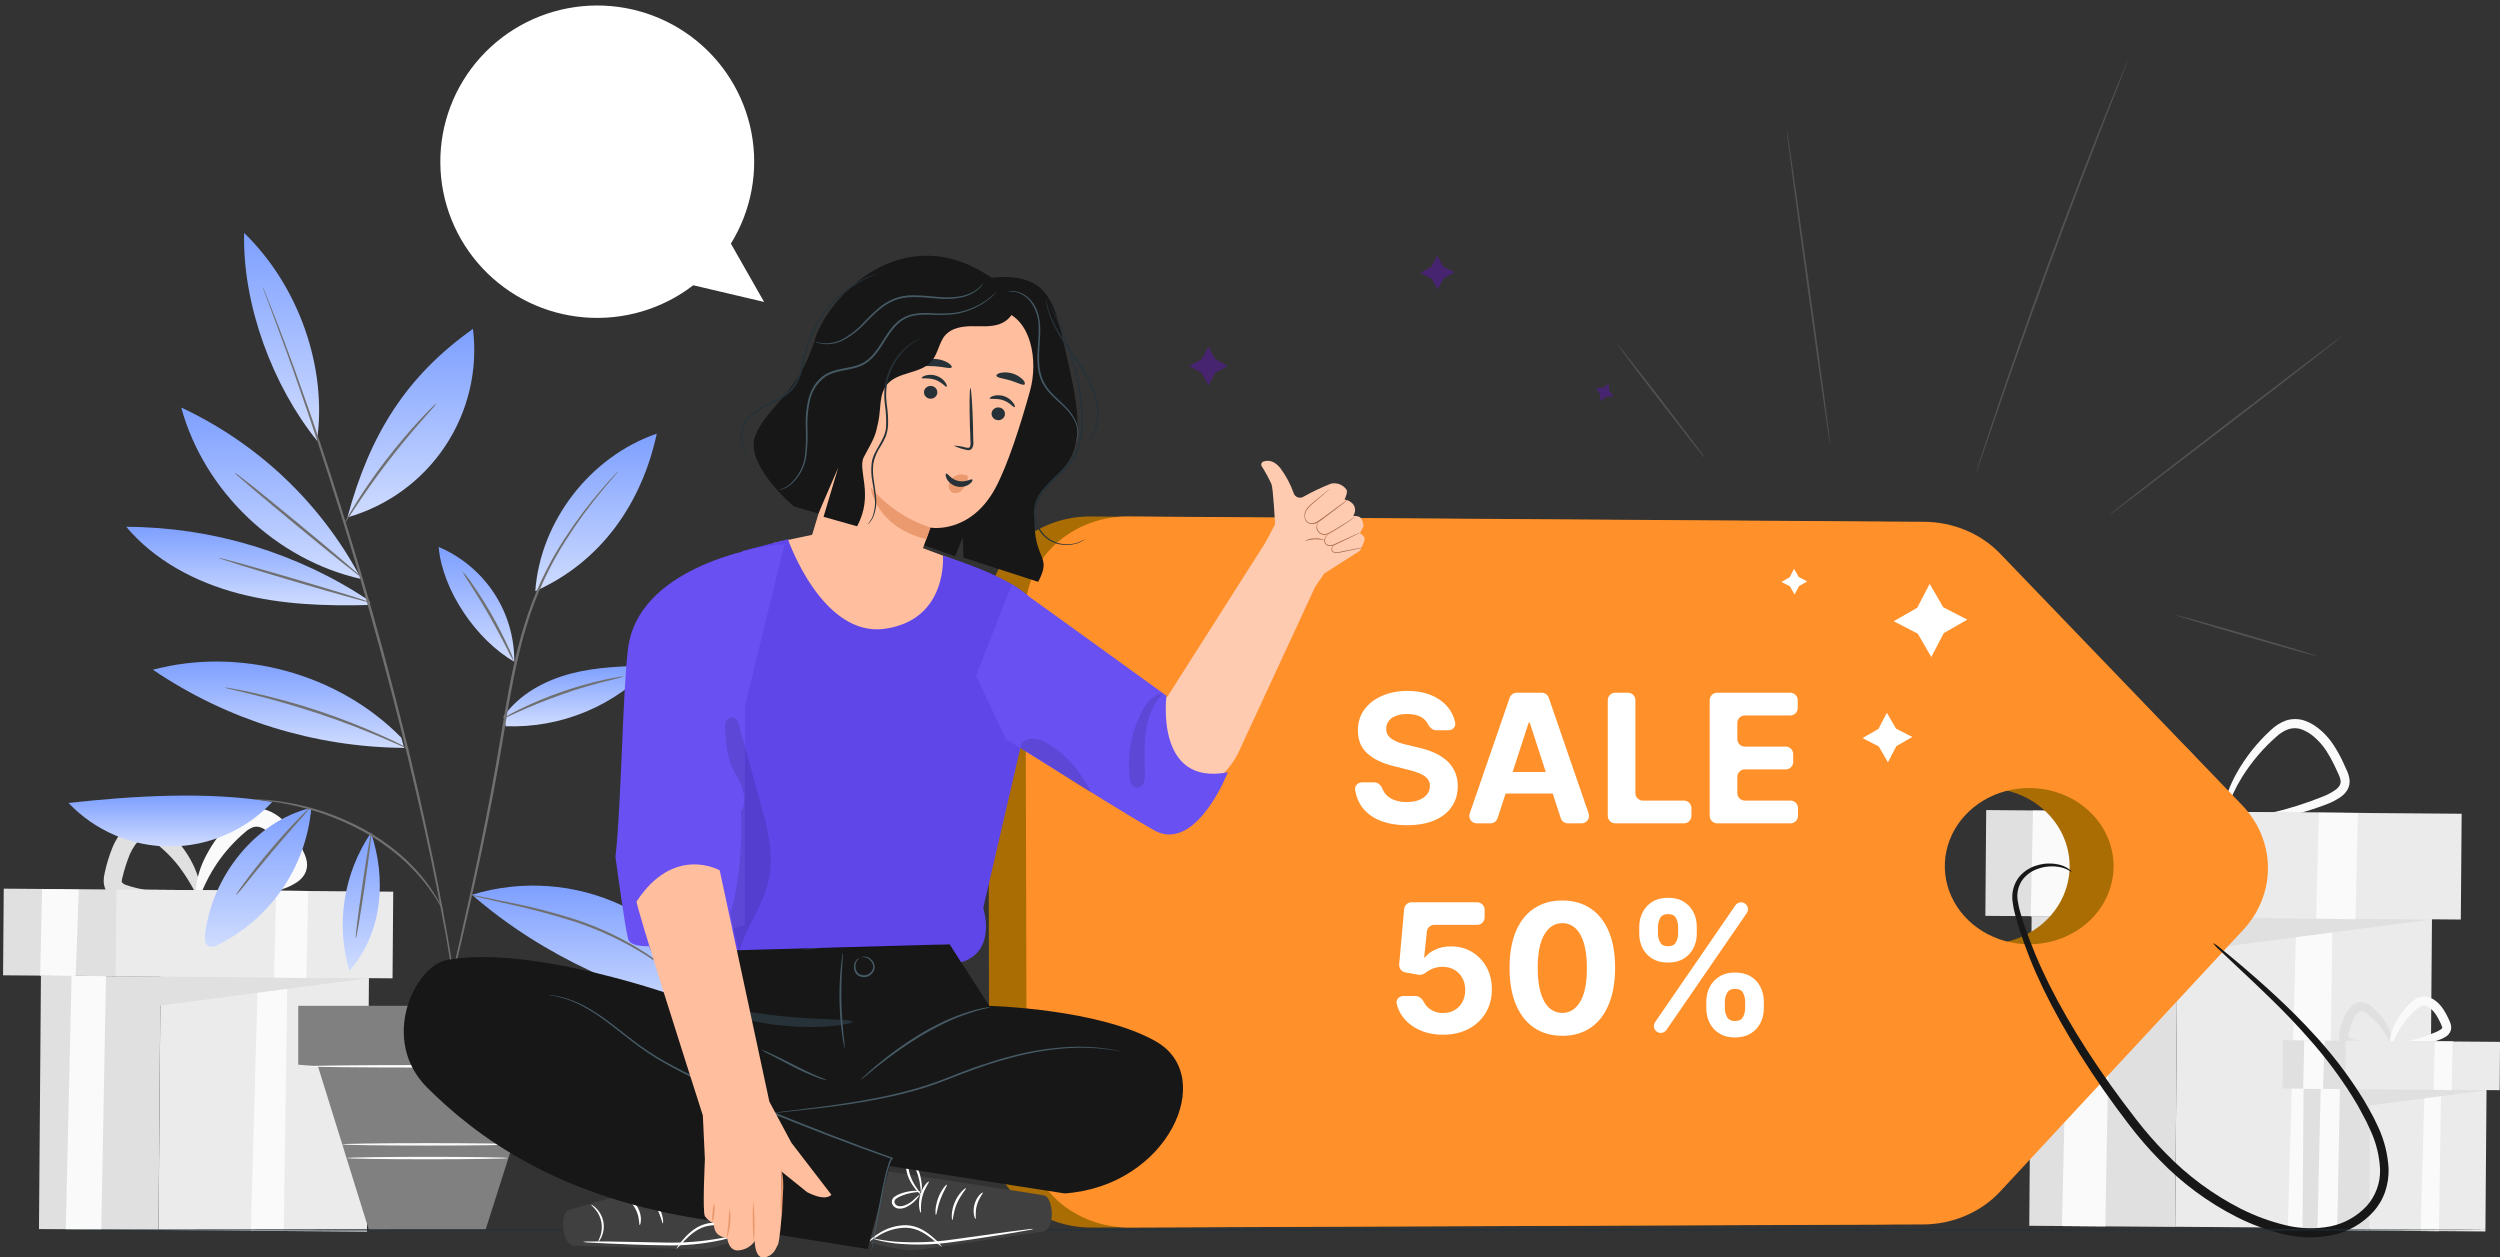 <svg width="334" height="168" viewBox="0 0 334 168" fill="none" xmlns="http://www.w3.org/2000/svg">
<rect x="0" y="0" width="334" height="168" fill="#333333" stroke="none"/>
<g clip-path="url(#clip0_550_6983)">
<path d="M290.603 163.896L324.585 164.162L324.922 121.464L290.94 121.199L290.603 163.896Z" fill="#EBEBEB"/>
<path d="M311.629 122.731L311.021 164.075L305.654 164.032L306.803 122.692L311.629 122.731Z" fill="#FAFAFA"/>
<path d="M271.424 122.419L290.923 122.573L324.902 122.837L290.885 127.29L290.6 163.917L271.111 163.763L271.424 122.419Z" fill="#E0E0E0"/>
<path d="M282.038 122.5L281.266 163.844L275.479 163.796L276.424 122.457L282.038 122.5Z" fill="#FAFAFA"/>
<path d="M297.468 109.919C297.468 110.005 296.894 110.111 295.846 110.212C294.366 110.355 292.879 110.421 291.392 110.409C289.145 110.418 286.908 110.126 284.741 109.539C284.404 109.431 284.08 109.286 283.775 109.107C283.417 108.902 283.113 108.616 282.887 108.271C282.654 107.901 282.531 107.473 282.53 107.036C282.531 106.654 282.58 106.273 282.675 105.903C282.979 104.515 283.4 103.155 283.935 101.838C284.23 101.151 284.599 100.497 285.035 99.888C285.47 99.262 286.018 98.723 286.652 98.298C286.992 98.07 287.372 97.907 287.772 97.817C288.179 97.729 288.6 97.729 289.007 97.817C289.701 98.015 290.342 98.363 290.885 98.836C292.641 100.251 294.137 101.96 295.306 103.885C296.092 105.168 296.694 106.554 297.096 108.002C297.362 109.03 297.391 109.616 297.318 109.635C297.106 109.698 296.628 107.387 294.558 104.351C293.342 102.599 291.859 101.048 290.161 99.753C289.737 99.4 289.244 99.14 288.713 98.99C288.467 98.941 288.214 98.944 287.969 98.996C287.724 99.049 287.493 99.152 287.289 99.297C286.793 99.647 286.365 100.083 286.024 100.585C285.644 101.123 285.321 101.7 285.059 102.304C284.558 103.553 284.153 104.838 283.848 106.148C283.671 106.614 283.683 107.131 283.881 107.589C284.188 107.986 284.617 108.273 285.103 108.406C285.652 108.583 286.211 108.731 286.777 108.848C287.332 108.972 287.883 109.069 288.418 109.15C289.485 109.318 290.489 109.414 291.416 109.477C293.264 109.602 294.794 109.626 295.822 109.679C296.85 109.732 297.463 109.832 297.468 109.919Z" fill="#E0E0E0"/>
<path d="M296.763 110.231C296.763 110.144 297.381 109.962 298.525 109.702C299.669 109.443 301.339 109.102 303.352 108.617C305.719 108.073 308.04 107.344 310.292 106.436C310.91 106.203 311.496 105.893 312.035 105.513C312.264 105.351 312.455 105.141 312.594 104.898C312.706 104.682 312.74 104.435 312.691 104.197C312.619 103.88 312.507 103.573 312.358 103.284C312.199 102.943 312.035 102.597 311.875 102.251C311.551 101.564 311.18 100.899 310.765 100.262C310.357 99.644 309.87 99.08 309.317 98.586C308.816 98.111 308.23 97.735 307.589 97.476C307.018 97.253 306.388 97.226 305.799 97.399C305.203 97.608 304.656 97.935 304.191 98.36C302.38 99.939 300.814 101.776 299.544 103.813C298.687 105.192 297.994 106.665 297.478 108.203C297.116 109.304 296.971 109.933 296.874 109.919C296.778 109.904 296.783 109.251 297.005 108.083C297.353 106.432 297.948 104.841 298.771 103.366C299.993 101.17 301.566 99.187 303.429 97.495C304.001 96.944 304.684 96.52 305.432 96.251C306.272 95.985 307.178 96.007 308.004 96.313C308.409 96.458 308.794 96.65 309.153 96.885C309.504 97.116 309.837 97.371 310.152 97.649C310.781 98.215 311.331 98.861 311.788 99.57C312.233 100.256 312.632 100.97 312.981 101.708L313.463 102.77C313.658 103.159 313.797 103.573 313.878 104C313.969 104.502 313.886 105.021 313.642 105.47C313.416 105.864 313.107 106.203 312.734 106.464C312.107 106.897 311.426 107.246 310.707 107.502C308.376 108.385 305.967 109.047 303.511 109.481C301.431 109.866 299.737 110.063 298.569 110.183C297.401 110.303 296.778 110.312 296.763 110.231Z" fill="#FAFAFA"/>
<path d="M265.244 122.358L315.196 122.748L315.308 108.615L265.355 108.224L265.244 122.358Z" fill="#E0E0E0"/>
<path d="M283.615 122.497L328.765 122.85L328.877 108.716L283.726 108.363L283.615 122.497Z" fill="#EBEBEB"/>
<path d="M315.017 108.626L314.699 122.822L309.433 122.717L309.8 108.588L315.017 108.626Z" fill="#FAFAFA"/>
<path d="M277.602 108.405L277.091 122.477L271.304 122.429L271.612 108.29L277.602 108.405Z" fill="#FAFAFA"/>
<path d="M316.529 164.402L332.051 164.523L332.205 145.019L316.683 144.898L316.529 164.402Z" fill="#EBEBEB"/>
<path d="M326.123 145.603L325.848 164.488L323.396 164.469L323.922 145.584L326.123 145.603Z" fill="#FAFAFA"/>
<path d="M307.758 145.459L316.663 145.531L332.185 145.651L316.649 147.683L316.518 164.416L307.614 164.344L307.758 145.459Z" fill="#E0E0E0"/>
<path d="M312.609 145.498L312.252 164.383L309.612 164.359L310.041 145.479L312.609 145.498Z" fill="#FAFAFA"/>
<path d="M319.656 139.753C319.656 139.911 318.618 140.151 316.871 140.233C315.815 140.272 314.76 140.157 313.738 139.892C313.325 139.784 312.963 139.536 312.715 139.19C312.575 138.971 312.499 138.716 312.498 138.455C312.498 138.253 312.521 138.052 312.565 137.855C312.705 137.198 312.902 136.555 313.154 135.933C313.299 135.594 313.48 135.272 313.695 134.972C313.917 134.648 314.201 134.369 314.53 134.151C314.723 134.024 314.941 133.938 315.169 133.897C315.397 133.857 315.631 133.863 315.857 133.916C316.215 134.022 316.545 134.206 316.822 134.454C317.641 135.125 318.329 135.939 318.854 136.856C319.728 138.446 319.718 139.594 319.569 139.613C319.419 139.632 319.086 138.652 318.121 137.336C317.556 136.582 316.883 135.915 316.123 135.357C315.967 135.225 315.784 135.128 315.587 135.073C315.517 135.063 315.446 135.067 315.378 135.085C315.31 135.103 315.246 135.135 315.191 135.179C315.002 135.318 314.839 135.489 314.708 135.683C314.55 135.911 314.416 136.154 314.308 136.409C314.084 136.96 313.904 137.527 313.767 138.105C313.695 138.374 313.709 138.494 313.733 138.523C313.832 138.642 313.965 138.728 314.115 138.768C314.588 138.923 315.072 139.044 315.563 139.128C316.045 139.215 316.489 139.272 316.904 139.315C318.574 139.488 319.651 139.565 319.656 139.753Z" fill="#E0E0E0"/>
<path d="M319.332 139.915C319.303 139.733 320.466 139.435 322.296 138.954C323.353 138.675 324.39 138.323 325.399 137.902C325.654 137.802 325.895 137.671 326.118 137.513C326.183 137.466 326.238 137.405 326.278 137.335C326.278 137.297 326.278 137.297 326.278 137.225C326.184 136.95 326.068 136.683 325.93 136.427C325.787 136.128 325.626 135.838 325.447 135.558C325.278 135.301 325.079 135.066 324.854 134.856C324.657 134.67 324.428 134.521 324.178 134.414C323.986 134.333 323.771 134.32 323.57 134.376C323.339 134.454 323.127 134.578 322.947 134.741C322.133 135.433 321.418 136.233 320.824 137.119C319.805 138.647 319.593 139.819 319.376 139.79C319.298 139.79 319.245 139.468 319.308 138.916C319.42 138.134 319.666 137.376 320.037 136.677C320.579 135.628 321.299 134.681 322.165 133.876C322.456 133.592 322.805 133.374 323.189 133.237C323.64 133.089 324.128 133.097 324.574 133.261C324.785 133.333 324.987 133.431 325.172 133.555C325.342 133.668 325.503 133.793 325.655 133.929C325.965 134.213 326.236 134.536 326.461 134.89C326.672 135.215 326.861 135.554 327.026 135.904C327.103 136.072 327.175 136.235 327.253 136.384C327.352 136.59 327.423 136.808 327.465 137.033C327.515 137.334 327.464 137.642 327.32 137.912C327.192 138.132 327.018 138.322 326.808 138.469C326.498 138.675 326.16 138.837 325.805 138.95C324.719 139.346 323.595 139.631 322.45 139.8C320.563 140.064 319.361 140.05 319.332 139.915Z" fill="#FAFAFA"/>
<path d="M304.942 145.426L327.757 145.604L327.808 139.148L304.993 138.97L304.942 145.426Z" fill="#E0E0E0"/>
<path d="M313.332 145.488L333.955 145.649L334.006 139.193L313.383 139.032L313.332 145.488Z" fill="#EBEBEB"/>
<path d="M327.673 139.161L327.528 145.646L325.119 145.594L325.288 139.142L327.673 139.161Z" fill="#FAFAFA"/>
<path d="M310.582 139.061L310.345 145.484L307.705 145.465L307.845 139.008L310.582 139.061Z" fill="#FAFAFA"/>
<path d="M21.184 164.331L49.023 164.549L49.299 129.571L21.46 129.353L21.184 164.331Z" fill="#EBEBEB"/>
<path d="M38.4 130.6L37.908 164.464L33.511 164.431L34.452 130.566L38.4 130.6Z" fill="#FAFAFA"/>
<path d="M5.469 130.341L21.439 130.466L49.279 130.682L21.41 134.333L21.174 164.335L5.208 164.21L5.469 130.341Z" fill="#E0E0E0"/>
<path d="M14.161 130.408L13.529 164.277L8.789 164.238L9.566 130.374L14.161 130.408Z" fill="#FAFAFA"/>
<path d="M26.802 120.103C26.802 120.276 26.319 120.454 25.484 120.627C23.417 121.015 21.307 121.128 19.21 120.963C18.727 120.92 18.244 120.867 17.762 120.781C17.224 120.7 16.692 120.585 16.169 120.435C15.841 120.335 15.525 120.198 15.228 120.027C14.84 119.806 14.509 119.499 14.262 119.128C14.001 118.715 13.859 118.238 13.852 117.749C13.85 117.377 13.893 117.006 13.982 116.645C14.232 115.463 14.585 114.305 15.04 113.186C15.299 112.577 15.623 111.997 16.005 111.456C16.209 111.183 16.43 110.924 16.666 110.678C16.926 110.406 17.219 110.169 17.54 109.972C17.895 109.742 18.289 109.58 18.703 109.491C19.139 109.404 19.589 109.414 20.02 109.52C20.688 109.711 21.303 110.049 21.821 110.51C23.297 111.73 24.534 113.21 25.47 114.877C26.098 115.985 26.537 117.189 26.768 118.441C26.908 119.325 26.835 119.834 26.676 119.882C26.305 119.974 25.711 118.158 23.973 115.847C22.954 114.514 21.748 113.333 20.392 112.34C20.126 112.117 19.815 111.953 19.48 111.86C19.37 111.845 19.259 111.852 19.153 111.882C19.047 111.912 18.948 111.963 18.862 112.033C18.713 112.137 18.576 112.256 18.452 112.388C18.317 112.537 18.167 112.724 18.032 112.907C17.755 113.307 17.519 113.733 17.327 114.18C16.933 115.163 16.611 116.173 16.362 117.202C16.311 117.367 16.28 117.538 16.27 117.711C16.27 117.822 16.27 117.831 16.27 117.855C16.432 118.047 16.649 118.185 16.893 118.249C17.312 118.396 17.739 118.521 18.172 118.624C18.611 118.734 19.046 118.821 19.465 118.902C20.31 119.056 21.116 119.167 21.879 119.253C23.365 119.421 24.601 119.522 25.455 119.652C26.309 119.782 26.797 119.931 26.802 120.103Z" fill="#E0E0E0"/>
<path d="M26.227 120.353C26.165 119.998 28.25 119.421 31.537 118.523C33.424 118.01 35.274 117.368 37.073 116.601C37.519 116.427 37.941 116.196 38.328 115.914C38.433 115.842 38.521 115.747 38.583 115.636C38.583 115.592 38.583 115.636 38.583 115.516C38.529 115.323 38.455 115.136 38.361 114.958L37.961 114.127C37.705 113.596 37.416 113.081 37.097 112.585C36.802 112.132 36.452 111.717 36.054 111.35C35.867 111.175 35.667 111.014 35.456 110.87C35.279 110.746 35.088 110.644 34.886 110.567C34.568 110.431 34.212 110.406 33.877 110.495C33.479 110.631 33.112 110.847 32.801 111.129C31.346 112.355 30.064 113.773 28.993 115.343C27.154 118.052 26.739 120.147 26.358 120.089C26.194 120.089 26.078 119.508 26.184 118.508C26.369 117.095 26.8 115.724 27.458 114.459C28.423 112.563 29.714 110.849 31.271 109.395C31.806 108.875 32.446 108.473 33.149 108.218C33.987 107.946 34.893 107.961 35.721 108.261C36.107 108.396 36.475 108.576 36.817 108.799C37.137 109.005 37.44 109.234 37.724 109.486C38.28 109.989 38.767 110.562 39.172 111.192C39.554 111.782 39.896 112.396 40.195 113.032L40.601 113.916C40.785 114.295 40.916 114.697 40.992 115.112C41.088 115.68 40.989 116.264 40.712 116.769C40.472 117.184 40.142 117.541 39.746 117.812C39.18 118.199 38.563 118.508 37.912 118.729C35.958 119.439 33.934 119.941 31.874 120.228C30.511 120.436 29.136 120.554 27.757 120.579C26.807 120.608 26.252 120.526 26.227 120.353Z" fill="#FAFAFA"/>
<path d="M0.409 130.302L41.327 130.622L41.419 119.045L0.501 118.725L0.409 130.302Z" fill="#E0E0E0"/>
<path d="M15.454 130.417L52.444 130.706L52.535 119.128L15.546 118.839L15.454 130.417Z" fill="#EBEBEB"/>
<path d="M41.18 119.041L40.919 130.672L36.604 130.586L36.904 119.008L41.18 119.041Z" fill="#FAFAFA"/>
<path d="M10.527 118.864L10.112 130.389L5.367 130.35L5.623 118.768L10.527 118.864Z" fill="#FAFAFA"/>
<path d="M53.608 98.538C45.205 89.981 32.043 86.383 20.431 89.477C30.334 96.191 42.017 99.825 53.999 99.916" fill="url(#paint0_linear_550_6983)"/>
<path d="M42.353 58.874C43.738 49.141 39.939 38.217 32.617 31.121C32.376 40.768 36.479 51.62 42.353 58.874Z" fill="url(#paint1_linear_550_6983)"/>
<path d="M48.207 77.255C42.914 67.259 34.491 59.253 24.215 54.45C27.27 65.653 36.899 74.82 48.28 77.361" fill="url(#paint2_linear_550_6983)"/>
<path d="M49.419 80.824C43.516 80.987 37.536 80.781 31.826 79.277C26.116 77.773 20.648 74.881 16.864 70.38C28.418 70.42 39.704 73.847 49.313 80.233" fill="url(#paint3_linear_550_6983)"/>
<path d="M46.417 69.122C49.414 57.938 54.361 50.203 63.189 43.938C63.865 49.437 62.547 54.994 59.472 59.611C56.397 64.228 51.768 67.6 46.417 69.122Z" fill="url(#paint4_linear_550_6983)"/>
<path d="M68.71 88.405C68.732 85.143 67.785 81.948 65.988 79.22C64.19 76.493 61.623 74.355 58.608 73.075C59.091 78.84 63.657 85.528 68.71 88.405Z" fill="url(#paint5_linear_550_6983)"/>
<path d="M71.514 78.975C72.185 69.635 78.851 60.993 87.746 57.938C85.724 67.281 80.299 75.059 71.514 78.975Z" fill="url(#paint6_linear_550_6983)"/>
<path d="M67.282 95.718C69.362 92.754 72.76 90.914 76.278 89.991C79.797 89.069 83.47 88.997 87.104 88.92C84.627 91.596 81.597 93.706 78.223 95.105C74.849 96.504 71.21 97.159 67.557 97.025" fill="url(#paint7_linear_550_6983)"/>
<path d="M63.059 119.541C69.685 117.506 76.838 118.017 83.105 120.972C89.373 123.927 94.3 129.112 96.916 135.505C84.618 133.189 72.48 127.746 63.059 119.541Z" fill="url(#paint8_linear_550_6983)"/>
<path d="M49.564 111.259C51.605 117.269 51.214 124.537 46.668 129.716C45.763 126.616 45.553 123.356 46.054 120.167C46.554 116.978 47.752 113.937 49.564 111.259Z" fill="url(#paint9_linear_550_6983)"/>
<path d="M41.59 107.92C41.259 111.794 39.93 115.518 37.732 118.733C35.534 121.947 32.541 124.544 29.041 126.272C28.878 126.376 28.696 126.445 28.505 126.475C28.314 126.506 28.119 126.497 27.931 126.449C27.376 126.228 27.328 125.489 27.395 124.883C28.283 117.197 34.017 109.736 41.59 107.92Z" fill="url(#paint10_linear_550_6983)"/>
<path d="M36.373 107.137C34.639 109.001 32.539 110.49 30.204 111.513C27.868 112.536 25.346 113.07 22.795 113.083C20.243 113.096 17.716 112.588 15.37 111.589C13.024 110.59 10.909 109.122 9.156 107.276C17.805 106.315 27.791 105.705 36.373 107.137Z" fill="url(#paint11_linear_550_6983)"/>
<path d="M35.079 38.294C35.098 38.381 35.123 38.466 35.156 38.549C35.224 38.726 35.311 38.967 35.422 39.274C35.668 39.927 36.015 40.864 36.464 42.065C36.913 43.266 37.468 44.755 38.091 46.485L39.09 49.247C39.433 50.208 39.795 51.275 40.171 52.365C41.706 56.727 43.405 61.973 45.244 67.786C47.083 73.599 48.946 80.07 50.809 86.868C52.672 93.666 54.279 100.195 55.664 106.147C57.049 112.1 58.174 117.485 59.009 122.03C59.225 123.163 59.429 124.243 59.622 125.268C59.8 126.291 59.965 127.261 60.105 128.15C60.418 129.957 60.684 131.513 60.867 132.796C61.051 134.078 61.215 135.049 61.321 135.736C61.374 136.058 61.417 136.312 61.446 136.5C61.457 136.587 61.475 136.674 61.499 136.759C61.507 136.671 61.507 136.583 61.499 136.495C61.475 136.308 61.446 136.053 61.403 135.726C61.311 135.034 61.181 134.045 61.012 132.777C60.843 131.508 60.602 129.932 60.307 128.121C60.158 127.213 60.003 126.243 59.825 125.215C59.646 124.187 59.443 123.111 59.236 121.972C58.425 117.418 57.305 112.032 55.959 106.066C54.612 100.099 52.961 93.575 51.132 86.767C49.303 79.96 47.363 73.518 45.538 67.681C43.714 61.844 41.962 56.631 40.398 52.274C40.012 51.185 39.643 50.149 39.293 49.166L38.269 46.408C37.627 44.683 37.072 43.204 36.59 42.003C36.107 40.802 35.745 39.884 35.489 39.236L35.195 38.52C35.161 38.442 35.123 38.367 35.079 38.294Z" fill="#707070"/>
<path d="M82.615 62.929C82.561 62.969 82.51 63.016 82.466 63.068L82.051 63.5C81.689 63.885 81.168 64.461 80.516 65.211C78.66 67.344 76.957 69.604 75.419 71.975C73.13 75.493 71.343 79.31 70.11 83.317C68.662 87.829 67.793 92.964 66.915 98.325C65.153 109.063 62.996 118.68 61.432 125.637C60.645 129.101 59.984 131.906 59.559 133.876C59.347 134.837 59.178 135.581 59.077 136.115C59.023 136.36 58.985 136.552 58.951 136.701C58.935 136.767 58.925 136.834 58.922 136.903C58.95 136.839 58.971 136.773 58.985 136.706C59.023 136.561 59.077 136.369 59.139 136.129C59.275 135.601 59.458 134.856 59.699 133.905C60.182 131.945 60.843 129.144 61.673 125.69C63.295 118.748 65.491 109.13 67.253 98.378C68.136 93.017 69.01 87.9 70.414 83.404C71.635 79.417 73.395 75.614 75.646 72.1C77.16 69.726 78.829 67.454 80.641 65.297C81.279 64.528 81.785 63.942 82.133 63.544C82.292 63.356 82.422 63.207 82.519 63.087C82.556 63.037 82.588 62.984 82.615 62.929Z" fill="#707070"/>
<path d="M33.79 106.767C33.89 106.802 33.994 106.821 34.099 106.825L34.997 106.921L35.644 106.988L36.406 107.099C36.957 107.18 37.584 107.262 38.265 107.411L39.341 107.627L40.49 107.915C41.291 108.093 42.116 108.396 42.999 108.65C44.888 109.302 46.72 110.105 48.477 111.052C50.223 112.024 51.868 113.164 53.391 114.454C54.05 115.02 54.679 115.622 55.273 116.255C55.804 116.797 56.302 117.369 56.765 117.97C57.16 118.454 57.529 118.96 57.87 119.484C58.146 119.873 58.4 120.279 58.628 120.699L59.086 121.473C59.134 121.566 59.194 121.654 59.265 121.732C59.239 121.629 59.199 121.53 59.144 121.439L58.739 120.637C58.532 120.208 58.293 119.795 58.024 119.402C57.697 118.863 57.34 118.344 56.953 117.845C56.496 117.231 56.002 116.644 55.476 116.087C54.882 115.439 54.252 114.825 53.589 114.247C52.061 112.93 50.402 111.772 48.637 110.793C46.862 109.836 45.008 109.032 43.096 108.391C42.203 108.131 41.368 107.848 40.557 107.68L39.394 107.406L38.308 107.214C37.618 107.075 36.986 107.012 36.431 106.945L35.658 106.858L35.007 106.825L34.104 106.767C34 106.753 33.895 106.753 33.79 106.767Z" fill="#707070"/>
<path d="M31.324 63.131C31.507 63.351 31.713 63.553 31.937 63.731L33.718 65.269C35.234 66.556 37.338 68.314 39.674 70.246C42.01 72.177 44.143 73.911 45.693 75.151L47.541 76.592C47.758 76.777 47.994 76.938 48.246 77.072C48.06 76.852 47.851 76.65 47.623 76.472L45.842 74.935C44.327 73.647 42.222 71.889 39.886 69.957C37.55 68.026 35.422 66.297 33.873 65.057L32.024 63.616C31.806 63.434 31.571 63.272 31.324 63.131Z" fill="#707070"/>
<path d="M29.196 74.527C29.196 74.613 33.713 76.025 39.331 77.683C44.949 79.34 49.549 80.609 49.573 80.522C49.597 80.436 45.056 79.019 39.437 77.366C33.819 75.713 29.224 74.44 29.196 74.527Z" fill="#707070"/>
<path d="M45.972 69.991C46.155 69.791 46.316 69.574 46.455 69.343L47.652 67.527C48.666 65.994 50.109 63.909 51.818 61.685C53.526 59.461 55.167 57.529 56.379 56.151C56.948 55.497 57.431 54.95 57.827 54.517C58.007 54.325 58.169 54.116 58.309 53.893C58.088 54.044 57.887 54.224 57.711 54.426C57.339 54.786 56.822 55.319 56.19 55.992C54.935 57.337 53.256 59.259 51.542 61.488C49.829 63.717 48.415 65.836 47.445 67.397C46.962 68.18 46.581 68.838 46.334 69.275C46.186 69.499 46.064 69.739 45.972 69.991Z" fill="#707070"/>
<path d="M61.746 76.314C62.063 76.917 62.419 77.5 62.812 78.057C63.493 79.119 64.415 80.594 65.365 82.261C66.316 83.928 67.122 85.475 67.697 86.585C67.978 87.206 68.3 87.808 68.662 88.386C68.474 87.723 68.222 87.079 67.909 86.465C67.393 85.312 66.616 83.745 65.66 82.064C64.704 80.383 63.729 78.927 63.015 77.894C62.644 77.328 62.218 76.799 61.746 76.314Z" fill="#707070"/>
<path d="M67.171 96.02C67.195 96.063 68.059 95.64 69.478 95.006C70.897 94.372 72.856 93.565 75.115 92.758C77.374 91.951 79.425 91.398 80.931 91.019C82.437 90.639 83.378 90.423 83.344 90.375C83.117 90.369 82.89 90.394 82.669 90.447C82.234 90.509 81.616 90.625 80.854 90.788C78.864 91.222 76.902 91.777 74.98 92.45C73.058 93.118 71.179 93.901 69.352 94.795C68.652 95.141 68.097 95.433 67.716 95.654C67.52 95.754 67.337 95.877 67.171 96.02Z" fill="#707070"/>
<path d="M62.894 119.579C62.983 119.622 63.077 119.653 63.174 119.67L63.995 119.877L67.016 120.574C70.347 121.27 73.64 122.135 76.882 123.168C80.11 124.247 83.201 125.698 86.091 127.491C87.191 128.188 88.05 128.803 88.629 129.25C88.92 129.492 89.224 129.717 89.542 129.922C89.542 129.922 89.479 129.841 89.339 129.706C89.199 129.572 88.991 129.379 88.707 129.149C87.913 128.483 87.082 127.864 86.216 127.295C83.343 125.438 80.243 123.952 76.993 122.875C73.739 121.833 70.423 120.995 67.064 120.367L64.019 119.738C63.649 119.657 63.273 119.604 62.894 119.579Z" fill="#707070"/>
<path d="M47.532 125.382C47.618 125.382 48.159 122.226 48.738 118.301C49.317 114.376 49.703 111.181 49.617 111.167C49.53 111.153 48.989 114.328 48.41 118.253C47.831 122.178 47.44 125.373 47.532 125.382Z" fill="#707070"/>
<path d="M31.532 119.603C32.051 119.067 32.535 118.497 32.98 117.898C33.843 116.827 35.041 115.352 36.397 113.747C37.753 112.143 39.003 110.711 39.915 109.678C40.437 109.144 40.921 108.574 41.363 107.973C41.185 108.08 41.023 108.211 40.881 108.362C40.601 108.631 40.21 109.025 39.727 109.524C38.762 110.519 37.487 111.926 36.127 113.536C34.765 115.145 33.597 116.644 32.777 117.754C32.367 118.311 32.043 118.768 31.812 119.085C31.694 119.243 31.599 119.418 31.532 119.603Z" fill="#707070"/>
<path d="M73.87 134.371V142.24H71.896L64.868 164.315H49.284L42.478 142.456L39.843 142.24V134.371H73.87Z" fill="#808080"/>
<path d="M41.16 142.456C41.16 142.548 48.038 142.624 56.523 142.624C65.008 142.624 71.891 142.548 71.891 142.456C71.891 142.365 65.013 142.293 56.523 142.293C48.033 142.293 41.16 142.365 41.16 142.456Z" fill="white"/>
<path d="M29.953 91.845C30.278 91.962 30.613 92.052 30.953 92.114L33.684 92.772C35.991 93.339 39.157 94.213 42.589 95.347C46.021 96.481 49.071 97.715 51.277 98.652L53.854 99.772C54.165 99.926 54.488 100.056 54.82 100.161C54.534 99.966 54.232 99.797 53.917 99.656C53.328 99.349 52.469 98.931 51.378 98.436C45.73 95.871 39.829 93.895 33.771 92.541C32.613 92.287 31.667 92.099 31.01 91.989C30.663 91.912 30.309 91.864 29.953 91.845Z" fill="#707070"/>
<path d="M46.335 154.717C46.335 154.808 51.161 154.88 57.112 154.88C63.063 154.88 67.895 154.808 67.895 154.717C67.895 154.626 63.068 154.554 57.112 154.554C51.156 154.554 46.335 154.626 46.335 154.717Z" fill="#FAFAFA"/>
<path d="M45.726 152.886C45.726 152.977 50.843 153.049 57.151 153.049C63.459 153.049 68.58 152.977 68.58 152.886C68.58 152.795 63.464 152.723 57.151 152.723C50.838 152.723 45.726 152.8 45.726 152.886Z" fill="#FAFAFA"/>
<path d="M293.549 107.539L261.444 73.955C260.179 72.633 258.631 71.572 256.899 70.841C255.167 70.111 253.29 69.727 251.389 69.713L145.691 69C143.895 68.988 142.114 69.307 140.451 69.939C138.789 70.572 137.277 71.504 136.004 72.684C134.731 73.864 133.721 75.266 133.034 76.811C132.347 78.356 131.995 80.013 132 81.685L132.178 151.373C132.182 153.037 132.538 154.684 133.226 156.22C133.915 157.755 134.921 159.15 136.189 160.322C137.457 161.495 138.96 162.424 140.614 163.055C142.268 163.686 144.039 164.007 145.826 164L251.158 163.587C253.103 163.583 255.025 163.19 256.793 162.434C258.561 161.678 260.134 160.577 261.405 159.207L293.704 124.233C295.856 121.906 297.028 118.93 296.999 115.859C296.971 112.788 295.745 109.831 293.549 107.539ZM275.683 119.646C274.849 121.558 273.424 123.198 271.588 124.356C269.753 125.515 267.59 126.14 265.372 126.154C263.155 126.168 260.983 125.569 259.131 124.434C257.28 123.298 255.831 121.677 254.969 119.775C254.107 117.872 253.87 115.775 254.288 113.747C254.706 111.72 255.761 109.853 257.318 108.384C258.876 106.914 260.866 105.908 263.038 105.492C265.21 105.076 267.465 105.268 269.52 106.046C272.269 107.089 274.462 109.104 275.617 111.65C276.773 114.196 276.797 117.065 275.683 119.628V119.646Z" fill="#AA6D03"/>
<path d="M299.518 107.539L267.208 73.955C265.936 72.633 264.378 71.573 262.636 70.842C260.894 70.112 259.006 69.727 257.093 69.713L150.772 69C148.965 68.987 147.173 69.306 145.5 69.938C143.828 70.57 142.307 71.503 141.026 72.683C139.745 73.862 138.73 75.266 138.039 76.811C137.348 78.356 136.995 80.013 137 81.685L137.174 151.373C137.179 153.041 137.539 154.691 138.235 156.229C138.93 157.768 139.947 159.163 141.227 160.337C142.508 161.51 144.026 162.438 145.694 163.066C147.363 163.695 149.149 164.012 150.951 164L256.9 163.587C258.856 163.582 260.789 163.188 262.568 162.433C264.346 161.677 265.928 160.577 267.208 159.206L299.692 124.232C301.856 121.904 303.031 118.927 302.999 115.855C302.967 112.784 301.73 109.828 299.518 107.539ZM281.551 119.645C280.711 121.558 279.278 123.197 277.432 124.356C275.585 125.514 273.41 126.14 271.179 126.154C268.949 126.168 266.764 125.569 264.901 124.433C263.039 123.298 261.581 121.677 260.714 119.774C259.847 117.872 259.609 115.775 260.029 113.747C260.45 111.72 261.511 109.853 263.077 108.384C264.644 106.914 266.646 105.908 268.831 105.492C271.016 105.075 273.284 105.268 275.351 106.046C278.116 107.089 280.322 109.104 281.485 111.65C282.647 114.196 282.671 117.065 281.551 119.628V119.645Z" fill="#FF902A"/>
<path d="M295.658 125.984C296.042 126.187 296.398 126.441 296.715 126.738C297.376 127.262 298.342 128.049 299.563 129.092C300.784 130.134 302.27 131.422 303.94 132.974C305.61 134.525 307.483 136.336 309.418 138.484C311.546 140.811 313.472 143.314 315.177 145.964L315.862 147.054L316.509 148.193C316.96 148.971 317.37 149.773 317.735 150.595C318.546 152.338 319.015 154.22 319.115 156.139C319.146 157.164 318.996 158.187 318.671 159.161C318.332 160.167 317.79 161.094 317.078 161.885C315.618 163.487 313.685 164.587 311.557 165.027C309.398 165.451 307.172 165.399 305.036 164.873C302.89 164.357 300.812 163.594 298.844 162.601C294.974 160.636 291.464 158.038 288.462 154.914C287.03 153.451 285.691 151.901 284.451 150.273C283.241 148.694 282.089 147.123 280.995 145.56C276.651 139.315 273.273 133.31 271.149 127.939C270.618 126.599 270.16 125.311 269.764 124.072C269.571 123.452 269.387 122.847 269.238 122.246C269.073 121.665 268.955 121.073 268.885 120.473C268.717 119.336 269.003 118.179 269.682 117.25C270.266 116.504 271.064 115.951 271.97 115.664C272.343 115.541 272.728 115.453 273.118 115.4C273.461 115.364 273.807 115.356 274.151 115.376C274.691 115.402 275.223 115.517 275.725 115.717C276.03 115.844 276.313 116.018 276.564 116.231C276.728 116.38 276.801 116.462 276.786 116.481C276.772 116.5 276.671 116.447 276.487 116.337C276.221 116.175 275.936 116.048 275.638 115.957C275.153 115.811 274.648 115.74 274.141 115.746C273.818 115.749 273.496 115.775 273.176 115.823C272.819 115.892 272.469 115.991 272.129 116.121C271.34 116.409 270.655 116.924 270.16 117.6C269.607 118.418 269.399 119.418 269.58 120.387C269.66 120.952 269.786 121.509 269.957 122.054C270.116 122.63 270.314 123.216 270.517 123.822C270.938 125.032 271.421 126.294 271.965 127.607C274.151 132.844 277.568 138.758 281.931 144.902C283.025 146.44 284.179 147.988 285.392 149.548C286.613 151.132 287.93 152.64 289.335 154.064C292.251 157.08 295.65 159.593 299.394 161.5C301.282 162.451 303.274 163.183 305.33 163.682C307.289 164.17 309.332 164.227 311.315 163.85C313.192 163.469 314.9 162.511 316.2 161.111C317.405 159.756 318.04 157.991 317.976 156.182C317.884 154.402 317.452 152.656 316.702 151.037C316.359 150.242 315.974 149.466 315.548 148.712L314.945 147.602L314.288 146.516C312.647 143.889 310.793 141.4 308.743 139.075C306.88 136.923 305.07 135.078 303.434 133.483C301.797 131.888 300.383 130.552 299.21 129.462L296.546 126.944C296.211 126.662 295.913 126.339 295.658 125.984Z" fill="#171717"/>
<path d="M244.51 59.418C244.443 59.418 243.091 50.026 241.489 38.419C239.886 26.812 238.646 17.396 238.718 17.387C238.791 17.377 240.137 26.779 241.74 38.386C243.342 49.992 244.583 59.408 244.51 59.418Z" fill="#525252"/>
<path d="M284.305 8C284.297 8.05 284.282 8.098 284.262 8.144L284.107 8.562L283.494 10.162L281.197 16.032C279.266 20.99 276.621 27.851 273.812 35.475C271.003 43.099 268.566 50.031 266.828 55.061C265.964 57.564 265.264 59.596 264.777 61.023C264.536 61.71 264.347 62.253 264.212 62.642C264.15 62.815 264.096 62.95 264.058 63.06C264.044 63.108 264.024 63.155 264 63.199C264.003 63.148 264.015 63.098 264.034 63.05L264.164 62.623C264.285 62.234 264.458 61.662 264.68 60.989C265.134 59.572 265.81 57.526 266.659 55.004C268.358 49.959 270.772 42.993 273.581 35.388C276.39 27.783 279.049 20.909 281.028 15.965C281.993 13.496 282.833 11.497 283.407 10.123L284.069 8.543C284.141 8.375 284.204 8.24 284.247 8.135L284.305 8Z" fill="#525252"/>
<path d="M312.82 44.973C312.864 45.026 305.957 50.411 297.375 56.983C288.794 63.555 281.834 68.869 281.79 68.811C281.747 68.754 288.659 63.373 297.235 56.801C305.812 50.229 312.781 44.916 312.82 44.973Z" fill="#525252"/>
<path d="M227.758 61.173C227.7 61.216 225.031 57.81 221.792 53.601C218.553 49.393 215.966 45.915 216 45.881C216.034 45.847 218.727 49.244 221.966 53.452C225.204 57.661 227.811 61.129 227.758 61.173Z" fill="#525252"/>
<path d="M309.557 87.653C309.557 87.72 305.305 86.547 300.102 85.039C294.899 83.531 290.7 82.253 290.719 82.185C290.739 82.118 294.972 83.29 300.175 84.799C305.378 86.307 309.581 87.585 309.557 87.653Z" fill="#525252"/>
<path d="M253 82.996L256.137 81.2L257.807 78L259.612 81.123L262.827 82.785L259.689 84.582L258.019 87.781L256.214 84.659L253 82.996Z" fill="white"/>
<path d="M238 77.749L239.1 77.119L239.684 76L240.317 77.091L241.441 77.672L240.346 78.301L239.762 79.425L239.129 78.33L238 77.749Z" fill="white"/>
<path d="M248.831 98.607L250.954 97.391L252.084 95.225L253.305 97.338L255.482 98.463L253.358 99.678L252.229 101.845L251.007 99.731L248.831 98.607Z" fill="white"/>
<path d="M332.538 164.315C332.538 164.383 258.088 164.44 166.274 164.44C74.459 164.44 0 164.383 0 164.315C0 164.248 74.43 164.19 166.274 164.19C258.117 164.19 332.538 164.243 332.538 164.315Z" fill="#263238"/>
<path d="M96.955 155.798C96.955 155.798 76.824 161.351 75.989 161.635C74.777 162.058 74.98 166.487 76.872 166.439C77.765 166.405 92.351 166.977 94.194 166.862C96.038 166.746 101 164.801 101 164.801L96.955 155.798Z" fill="#404040"/>
<path d="M88.557 163.455C88.456 163.455 88.321 162.408 87.669 161.303C87.017 160.198 86.182 159.535 86.245 159.458C86.308 159.381 87.283 159.939 87.963 161.135C88.644 162.331 88.644 163.455 88.557 163.455Z" fill="white"/>
<path d="M90.661 162.495C90.56 162.495 90.357 161.563 89.822 160.515C89.286 159.468 88.649 158.733 88.721 158.666C88.793 158.599 89.566 159.257 90.121 160.366C90.676 161.476 90.748 162.495 90.661 162.495Z" fill="#263238"/>
<path d="M92.631 161.98C92.529 161.98 92.606 160.971 92.148 159.857C91.689 158.742 90.975 158.055 91.047 157.983C91.12 157.911 92.013 158.526 92.462 159.737C92.91 160.947 92.713 162.014 92.631 161.98Z" fill="#263238"/>
<path d="M92.269 159.386C92.092 158.911 92.018 158.403 92.051 157.897C92.06 157.341 92.133 156.788 92.269 156.249C92.344 155.931 92.444 155.62 92.568 155.317C92.631 155.131 92.742 154.965 92.891 154.837C92.992 154.761 93.116 154.722 93.243 154.728C93.369 154.734 93.489 154.785 93.581 154.871C93.737 155.021 93.833 155.222 93.852 155.437C93.864 155.613 93.864 155.79 93.852 155.966C93.846 156.29 93.804 156.612 93.726 156.927C93.592 157.463 93.384 157.979 93.108 158.459C92.884 158.914 92.576 159.323 92.201 159.665C92.158 159.636 92.495 159.185 92.896 158.349C93.132 157.876 93.308 157.375 93.422 156.859C93.488 156.558 93.522 156.25 93.523 155.942C93.523 155.634 93.523 155.25 93.335 155.101C93.303 155.064 93.257 155.041 93.207 155.036C93.158 155.032 93.109 155.046 93.07 155.077C92.967 155.173 92.891 155.294 92.848 155.428C92.726 155.715 92.625 156.011 92.544 156.312C92.402 156.824 92.313 157.348 92.278 157.878C92.235 158.81 92.326 159.382 92.269 159.386Z" fill="#263238"/>
<path d="M92.298 159.185C92.709 159.013 93.156 158.941 93.601 158.973C94.089 158.972 94.576 159.032 95.049 159.151C95.337 159.211 95.615 159.313 95.874 159.454C96.04 159.536 96.174 159.669 96.256 159.834C96.338 159.999 96.363 160.186 96.328 160.367C96.281 160.54 96.189 160.697 96.061 160.823C95.933 160.949 95.773 161.039 95.599 161.082C95.303 161.157 94.993 161.157 94.696 161.082C93.797 160.819 93.009 160.271 92.452 159.521C92.826 159.737 93.184 159.98 93.523 160.246C93.898 160.5 94.317 160.681 94.759 160.78C95.005 160.84 95.261 160.84 95.507 160.78C95.623 160.748 95.728 160.687 95.812 160.603C95.897 160.519 95.958 160.414 95.99 160.299C96.01 160.186 95.991 160.07 95.936 159.969C95.882 159.869 95.796 159.788 95.691 159.742C95.46 159.615 95.213 159.52 94.957 159.459C94.514 159.333 94.06 159.254 93.601 159.223C92.8 159.156 92.307 159.238 92.298 159.185Z" fill="#263238"/>
<path d="M85.463 163.667C85.362 163.667 85.463 162.797 85.063 161.86C84.662 160.923 84.015 160.366 84.097 160.289C84.179 160.212 84.971 160.683 85.396 161.731C85.82 162.778 85.545 163.705 85.463 163.667Z" fill="white"/>
<path d="M99.508 164.594C99.259 164.739 98.998 164.861 98.726 164.959C97.995 165.239 97.245 165.47 96.482 165.651C93.957 166.204 91.373 166.447 88.789 166.377C85.767 166.343 83.045 166.208 81.066 166.127L78.73 166.007C78.443 166.005 78.157 165.974 77.876 165.915C78.165 165.863 78.46 165.844 78.754 165.858H81.095L88.818 166.007C91.379 166.072 93.941 165.864 96.458 165.387C98.379 165.027 99.508 164.532 99.508 164.594Z" fill="white"/>
<path d="M100.121 165.05C99.606 164.848 99.102 164.621 98.611 164.368C97.423 163.81 96.103 163.592 94.798 163.739C93.277 163.969 92.201 164.988 91.501 165.689C91.143 166.111 90.754 166.506 90.338 166.871C90.607 166.382 90.939 165.932 91.328 165.531C91.723 165.066 92.172 164.648 92.664 164.286C93.277 163.832 93.991 163.531 94.745 163.407C96.113 163.243 97.499 163.505 98.712 164.157C99.226 164.379 99.702 164.68 100.121 165.05Z" fill="white"/>
<path d="M79.903 165.92C79.987 165.662 80.085 165.408 80.198 165.161C80.409 164.556 80.459 163.906 80.342 163.276C80.225 162.646 79.946 162.057 79.531 161.567C79.213 161.183 78.957 161.001 78.981 160.962C79.005 160.924 79.3 161.068 79.671 161.442C80.159 161.931 80.487 162.555 80.613 163.232C80.739 163.909 80.656 164.608 80.376 165.238C80.159 165.709 79.927 165.939 79.903 165.92Z" fill="white"/>
<path d="M117.984 156.394C117.984 156.394 138.661 159.521 139.496 159.708C140.756 159.987 141.079 164.407 139.197 164.561C138.304 164.633 123.887 166.929 122.043 167.035C120.2 167.14 114.417 165.632 114.417 165.632L117.984 156.394Z" fill="#404040"/>
<path d="M127.237 162.998C127.338 162.998 127.348 161.932 127.859 160.755C128.371 159.578 129.129 158.833 129.056 158.752C128.984 158.67 128.091 159.362 127.55 160.625C127.01 161.889 127.155 163.018 127.237 162.998Z" fill="white"/>
<path d="M125.036 162.307C125.137 162.307 125.224 161.346 125.634 160.241C126.045 159.136 126.6 158.319 126.503 158.276C126.407 158.233 125.736 158.958 125.316 160.126C124.896 161.293 124.949 162.312 125.036 162.307Z" fill="white"/>
<path d="M123.018 162.014C123.115 162.014 122.922 161.01 123.231 159.852C123.54 158.694 124.196 157.93 124.099 157.858C124.003 157.786 123.226 158.512 122.907 159.78C122.589 161.048 122.941 162.057 123.018 162.014Z" fill="white"/>
<path d="M123.062 159.401C123.185 158.908 123.198 158.395 123.1 157.897C123.031 157.35 122.897 156.813 122.7 156.297C122.585 155.99 122.448 155.691 122.29 155.404C122.207 155.224 122.076 155.07 121.913 154.957C121.803 154.893 121.675 154.869 121.549 154.89C121.424 154.911 121.31 154.976 121.228 155.072C121.092 155.241 121.022 155.452 121.03 155.668C121.03 155.845 121.043 156.021 121.068 156.196C121.112 156.525 121.193 156.847 121.31 157.157C121.508 157.672 121.776 158.156 122.106 158.598C122.384 159.024 122.737 159.395 123.149 159.694C123.192 159.655 122.801 159.213 122.304 158.469C122.012 158.018 121.775 157.534 121.599 157.027C121.5 156.736 121.432 156.435 121.397 156.129C121.368 155.822 121.319 155.442 121.479 155.274C121.507 155.234 121.55 155.206 121.598 155.196C121.647 155.186 121.697 155.195 121.739 155.221C121.854 155.304 121.945 155.415 122.005 155.543C122.159 155.814 122.295 156.094 122.41 156.384C122.611 156.875 122.763 157.385 122.864 157.907C123.028 158.829 123.009 159.401 123.062 159.401Z" fill="white"/>
<path d="M123.014 159.203C122.591 159.078 122.144 159.054 121.71 159.131C121.232 159.188 120.762 159.303 120.311 159.472C120.033 159.568 119.77 159.703 119.529 159.871C119.374 159.972 119.257 160.121 119.196 160.294C119.134 160.468 119.13 160.656 119.186 160.832C119.253 160.999 119.364 161.145 119.506 161.255C119.649 161.366 119.818 161.437 119.997 161.461C120.301 161.497 120.609 161.459 120.895 161.351C121.754 160.98 122.47 160.343 122.936 159.535C122.595 159.794 122.272 160.076 121.971 160.38C121.63 160.678 121.235 160.908 120.808 161.058C120.569 161.141 120.315 161.167 120.065 161.135C119.946 161.118 119.833 161.071 119.738 160.999C119.642 160.927 119.567 160.831 119.519 160.721C119.487 160.61 119.492 160.492 119.534 160.385C119.576 160.277 119.652 160.186 119.751 160.126C119.965 159.976 120.197 159.853 120.441 159.761C120.866 159.582 121.31 159.45 121.763 159.367C122.512 159.237 123.014 159.256 123.014 159.203Z" fill="white"/>
<path d="M130.335 162.845C130.437 162.821 130.234 161.985 130.514 161.001C130.794 160.016 131.383 159.396 131.31 159.329C131.238 159.262 130.485 159.809 130.191 160.914C129.896 162.019 130.263 162.893 130.335 162.845Z" fill="white"/>
<path d="M116.483 165.43C116.747 165.547 117.022 165.637 117.304 165.699C118.062 165.892 118.833 166.033 119.611 166.122C122.183 166.372 124.776 166.309 127.333 165.934C130.331 165.54 133.014 165.084 134.964 164.772L137.271 164.373C137.556 164.339 137.836 164.275 138.106 164.181C137.82 164.171 137.534 164.192 137.252 164.243L134.93 164.536L127.29 165.598C124.754 165.965 122.186 166.062 119.63 165.886C117.675 165.723 116.498 165.377 116.483 165.43Z" fill="white"/>
<path d="M115.948 165.953C115.981 165.996 116.488 165.612 117.367 165.098C118.477 164.399 119.764 164.026 121.078 164.022C122.613 164.07 123.8 164.954 124.582 165.569C124.99 165.943 125.422 166.29 125.876 166.606C125.554 166.151 125.171 165.742 124.737 165.391C124.288 164.975 123.792 164.612 123.26 164.31C122.596 163.934 121.851 163.72 121.088 163.686C119.706 163.682 118.357 164.105 117.227 164.896C116.747 165.18 116.316 165.536 115.948 165.953Z" fill="white"/>
<path d="M182.288 71.836C182.161 71.576 181.948 71.367 181.685 71.245L182.167 70.284C182.134 69.94 182.038 69.604 181.883 69.294C181.641 68.881 180.797 68.915 180.797 68.915L180.927 68.641C181.015 68.447 181.052 68.234 181.033 68.022C181.015 67.81 180.941 67.606 180.821 67.43C180.782 67.378 180.744 67.325 180.695 67.267C180.403 66.984 180.031 66.797 179.629 66.729C179.629 66.729 180.111 65.807 179.894 65.418C179.668 65.098 179.353 64.85 178.988 64.707C178.622 64.564 178.222 64.53 177.838 64.611C176.55 65.114 175.3 65.708 174.097 66.388C173.985 66.449 173.861 66.484 173.733 66.493C173.606 66.501 173.478 66.482 173.359 66.436C173.239 66.39 173.131 66.32 173.042 66.228C172.953 66.137 172.885 66.028 172.843 65.908C172.413 64.681 171.796 63.527 171.013 62.487C170.106 61.401 169.256 61.488 168.759 61.68C168.704 61.702 168.653 61.735 168.612 61.778C168.571 61.821 168.539 61.872 168.52 61.928C168.501 61.985 168.494 62.045 168.5 62.104C168.507 62.163 168.526 62.22 168.557 62.271C169.044 63.044 169.482 63.846 169.869 64.673C170.106 65.302 170.352 70.039 170.352 70.039L169.049 72.508L155.906 93.171C155.906 93.171 136.045 79.849 136.118 79.518L135.181 94.795L150.143 104.691C151.425 105.538 152.878 106.096 154.399 106.325C155.92 106.554 157.473 106.448 158.949 106.016C160.425 105.584 161.788 104.835 162.943 103.823C164.097 102.811 165.015 101.559 165.632 100.156L175.705 78.394L176.926 76.616L181.67 73.589C181.67 73.589 182.457 72.235 182.288 71.836Z" fill="#FFCBB0"/>
<path d="M180.111 66.734C180.111 66.734 180.082 66.767 180.02 66.82L179.735 67.051C179.469 67.252 179.107 67.531 178.673 67.872L177.085 69.073C176.786 69.294 176.487 69.554 176.12 69.765C175.938 69.89 175.729 69.971 175.51 70C175.291 70.029 175.068 70.007 174.86 69.933C174.646 69.837 174.474 69.666 174.377 69.453C174.291 69.255 174.253 69.039 174.266 68.823C174.303 68.421 174.472 68.043 174.749 67.747C174.993 67.487 175.258 67.246 175.541 67.027L176.255 66.436L177.297 65.585L177.582 65.36C177.65 65.312 177.684 65.283 177.688 65.288L177.597 65.379L177.326 65.624L176.313 66.498L175.608 67.099C175.332 67.318 175.074 67.559 174.836 67.819C174.564 68.091 174.394 68.447 174.353 68.828C174.328 69.025 174.363 69.226 174.453 69.403C174.544 69.58 174.685 69.726 174.86 69.823C175.048 69.899 175.254 69.919 175.454 69.88C175.652 69.842 175.841 69.769 176.014 69.664C176.351 69.458 176.66 69.184 176.979 68.987L178.576 67.8L179.662 67.012L179.962 66.801L180.111 66.734Z" fill="#A86C4C"/>
<path d="M181.163 68.958C181.097 69.027 181.022 69.088 180.941 69.141C180.797 69.251 180.579 69.41 180.309 69.592C179.773 69.967 179.016 70.466 178.152 70.971C177.935 71.096 177.727 71.225 177.505 71.326C177.29 71.427 177.052 71.472 176.815 71.456C176.613 71.432 176.423 71.352 176.265 71.226C176.107 71.099 175.988 70.931 175.922 70.74C175.841 70.483 175.861 70.205 175.98 69.962C176.013 69.899 176.054 69.839 176.1 69.784C176.134 69.746 176.154 69.731 176.158 69.731C176.163 69.731 176.096 69.818 176.023 69.981C175.936 70.217 175.936 70.476 176.023 70.712C176.085 70.884 176.195 71.035 176.34 71.148C176.486 71.26 176.66 71.329 176.844 71.346C177.062 71.356 177.279 71.311 177.476 71.216C177.693 71.112 177.904 70.996 178.108 70.87C178.972 70.366 179.735 69.88 180.285 69.525L180.932 69.102C181.005 69.048 181.082 69 181.163 68.958Z" fill="#A86C4C"/>
<path d="M181.776 71.13C181.706 71.181 181.63 71.225 181.55 71.26L180.908 71.582C180.362 71.85 179.605 72.211 178.77 72.605C178.566 72.707 178.356 72.796 178.142 72.874C177.934 72.951 177.708 72.969 177.491 72.927C177.389 72.908 177.294 72.867 177.21 72.807C177.127 72.748 177.058 72.67 177.008 72.581C176.927 72.424 176.9 72.245 176.931 72.072C176.984 71.828 177.118 71.609 177.312 71.452C177.442 71.341 177.529 71.298 177.534 71.308C177.539 71.317 177.462 71.37 177.341 71.485C177.173 71.647 177.06 71.857 177.017 72.086C176.994 72.239 177.021 72.396 177.095 72.533C177.14 72.608 177.201 72.673 177.273 72.722C177.346 72.772 177.428 72.806 177.515 72.821C177.712 72.856 177.916 72.836 178.103 72.763C178.313 72.686 178.518 72.596 178.716 72.494C179.556 72.105 180.314 71.754 180.869 71.505L181.53 71.221C181.607 71.179 181.69 71.148 181.776 71.13Z" fill="#A86C4C"/>
<path d="M182.119 73.138C181.874 73.223 181.622 73.289 181.366 73.335C180.884 73.441 180.246 73.58 179.527 73.724L179.001 73.83C178.835 73.871 178.665 73.89 178.494 73.888C178.331 73.888 178.173 73.832 178.046 73.729C177.99 73.683 177.945 73.625 177.915 73.559C177.885 73.493 177.87 73.422 177.872 73.35C177.88 73.25 177.91 73.153 177.96 73.066C178.01 72.978 178.079 72.903 178.161 72.845C178.216 72.798 178.283 72.768 178.354 72.759C178.354 72.759 178.287 72.797 178.19 72.884C178.12 72.943 178.063 73.017 178.023 73.099C177.983 73.182 177.961 73.272 177.959 73.364C177.959 73.423 177.972 73.48 177.998 73.533C178.024 73.585 178.062 73.631 178.108 73.667C178.219 73.751 178.355 73.794 178.494 73.792C178.657 73.789 178.819 73.768 178.977 73.729L179.503 73.619C180.222 73.475 180.874 73.35 181.347 73.263C181.601 73.204 181.859 73.162 182.119 73.138Z" fill="#A86C4C"/>
<path d="M176.969 72.177C176.524 72.088 176.072 72.043 175.618 72.042C175.167 72.084 174.722 72.173 174.29 72.306C174.686 72.056 175.144 71.923 175.613 71.922C176.08 71.881 176.549 71.969 176.969 72.177Z" fill="#A86C4C"/>
<path d="M106.053 67.651C106.053 67.651 99.373 62.045 100.918 58.183C102.462 54.32 106.753 52.418 108.862 45.38C110.547 39.768 120.581 28.94 132.473 37.107C132.473 37.107 136.499 36.478 138.787 38.303C141.074 40.129 141.629 43.77 142.6 47.974C144.096 54.455 144.916 59.437 142.02 62.607C139.124 65.778 138.063 66.628 138.217 70.231C138.42 74.935 140.505 74.305 138.7 77.735L128.728 74.497L128.622 71.764L127.613 74.334L121.821 72.259L106.053 67.651Z" fill="#171717"/>
<path d="M139.264 44.006C138.618 45.486 139.149 47.196 139.747 48.695C140.346 50.194 141.074 51.774 140.765 53.359C140.215 56.17 136.706 57.736 136.32 60.566C136.113 62.084 136.875 63.631 136.581 65.139C136.286 66.648 135.07 67.695 133.772 68.425C132.474 69.155 131.04 69.645 129.819 70.501C129.819 70.501 127.135 72.691 122.512 69.083" fill="#171717"/>
<path d="M120.32 40.331C119.721 40.193 119.09 40.283 118.554 40.584C118.018 40.886 117.615 41.377 117.424 41.959L107.844 73.618C106.603 77.322 111.285 81.276 115.277 82.564C119.312 83.866 120.127 81.958 121.406 78.471C123.549 72.648 124.302 70.448 124.302 70.481C124.302 70.515 129.65 71.394 132.99 65.197C134.65 62.108 136.369 56.694 137.609 52.226C138.738 48.2 137.802 42.454 133.714 41.508L120.32 40.331Z" fill="#FFBE9D"/>
<path d="M134.23 55.531C134.156 55.752 133.998 55.936 133.789 56.042C133.581 56.148 133.339 56.168 133.115 56.098C133.005 56.069 132.901 56.019 132.81 55.949C132.72 55.88 132.644 55.793 132.587 55.694C132.531 55.596 132.494 55.486 132.481 55.373C132.467 55.26 132.476 55.146 132.507 55.036C132.582 54.816 132.741 54.633 132.949 54.528C133.157 54.422 133.399 54.401 133.622 54.469C133.733 54.498 133.837 54.549 133.927 54.618C134.018 54.688 134.094 54.774 134.151 54.873C134.207 54.972 134.243 55.081 134.257 55.194C134.271 55.307 134.262 55.422 134.23 55.531Z" fill="#263238"/>
<path d="M135.553 54.402C135.413 54.474 134.935 53.782 134.023 53.47C133.111 53.158 132.285 53.379 132.227 53.235C132.194 53.167 132.372 53.004 132.71 52.894C133.199 52.759 133.718 52.778 134.197 52.946C134.671 53.111 135.082 53.42 135.369 53.83C135.596 54.119 135.625 54.354 135.553 54.402Z" fill="#263238"/>
<path d="M125.195 52.658C125.121 52.879 124.964 53.061 124.756 53.168C124.549 53.275 124.308 53.297 124.085 53.23C123.974 53.201 123.871 53.151 123.78 53.081C123.689 53.012 123.613 52.925 123.557 52.826C123.5 52.727 123.464 52.618 123.45 52.505C123.436 52.392 123.446 52.278 123.477 52.168C123.551 51.948 123.708 51.765 123.916 51.658C124.123 51.552 124.364 51.53 124.587 51.597C124.698 51.625 124.801 51.676 124.892 51.745C124.983 51.815 125.059 51.901 125.115 52C125.172 52.099 125.208 52.208 125.222 52.321C125.236 52.434 125.227 52.549 125.195 52.658Z" fill="#263238"/>
<path d="M126.469 51.669C126.325 51.745 125.847 51.049 124.935 50.737C124.022 50.424 123.197 50.645 123.139 50.501C123.105 50.434 123.284 50.276 123.646 50.165C124.135 50.028 124.655 50.047 125.132 50.218C125.608 50.379 126.019 50.687 126.305 51.097C126.508 51.404 126.537 51.64 126.469 51.669Z" fill="#263238"/>
<path d="M127.425 59.537C127.958 59.552 128.486 59.634 128.998 59.782C129.24 59.84 129.481 59.868 129.568 59.724C129.669 59.492 129.698 59.234 129.65 58.984C129.65 58.35 129.607 57.683 129.582 56.986C129.5 54.142 129.529 51.841 129.645 51.836C129.761 51.831 129.92 54.137 129.997 56.976C129.997 57.673 130.022 58.341 130.036 58.98C130.088 59.313 130.018 59.654 129.838 59.941C129.779 60.009 129.704 60.063 129.621 60.099C129.537 60.135 129.446 60.151 129.356 60.147C129.216 60.139 129.078 60.111 128.945 60.065C128.418 59.955 127.907 59.777 127.425 59.537Z" fill="#263238"/>
<path d="M124.307 70.481C121.183 69.455 118.407 67.583 116.29 65.076C116.29 65.076 116.942 70.361 123.762 72.037L124.307 70.481Z" fill="#EB996E"/>
<path d="M129.08 63.5C128.806 63.393 128.509 63.359 128.218 63.4C127.926 63.442 127.65 63.557 127.415 63.736C127.241 63.86 127.094 64.017 126.983 64.199C126.871 64.381 126.798 64.583 126.766 64.794C126.734 64.998 126.767 65.206 126.859 65.39C126.951 65.574 127.098 65.725 127.28 65.821C127.499 65.891 127.736 65.894 127.958 65.829C128.18 65.764 128.377 65.634 128.525 65.455C128.838 65.087 129.073 64.66 129.216 64.199C129.272 64.077 129.305 63.946 129.313 63.812C129.315 63.749 129.3 63.686 129.268 63.632C129.236 63.578 129.188 63.534 129.132 63.506" fill="#EB996E"/>
<path d="M127.145 49.074C127.005 49.314 126.083 49.012 124.944 48.935C123.805 48.858 122.854 48.988 122.748 48.733C122.705 48.608 122.907 48.397 123.318 48.219C123.857 47.999 124.441 47.911 125.021 47.964C125.603 48.003 126.168 48.179 126.667 48.478C127.044 48.718 127.213 48.959 127.145 49.074Z" fill="#263238"/>
<path d="M136.866 51.375C136.615 51.529 135.9 51.096 134.988 50.827C134.076 50.558 133.246 50.491 133.125 50.222C133.077 50.092 133.26 49.915 133.656 49.814C134.197 49.707 134.755 49.736 135.282 49.898C135.808 50.06 136.286 50.35 136.673 50.741C136.938 51.039 136.982 51.293 136.866 51.375Z" fill="#263238"/>
<path d="M109.161 61.127C110.957 55.142 112.754 49.152 114.553 43.16C114.919 41.93 115.344 40.619 116.372 39.845C117.4 39.072 118.645 39.029 119.862 39.004C125.117 38.896 130.367 39.412 135.5 40.542C135.741 41.757 134.684 42.915 133.497 43.314C132.309 43.712 131.026 43.568 129.78 43.583C128.535 43.597 127.169 43.818 126.324 44.736C125.48 45.653 125.335 47.215 124.486 48.233C123.038 49.982 119.963 49.612 118.51 51.37C117.415 52.701 117.709 54.647 117.347 56.328C116.937 58.25 116.937 58.25 115.417 61.046C114.495 62.766 116.811 66.052 114.504 70.313L110.025 69.045L111.99 62.463L109.325 68.636L109.161 61.127Z" fill="#171717"/>
<path d="M126.412 63.268C126.512 63.233 126.663 63.425 126.924 63.653C127.23 63.953 127.615 64.162 128.034 64.256C128.453 64.35 128.89 64.325 129.298 64.186C129.628 64.093 129.849 63.983 129.91 64.073C129.972 64.164 129.882 64.411 129.527 64.672C129.285 64.84 129.012 64.956 128.724 65.012C128.436 65.068 128.139 65.064 127.854 64.999C127.568 64.935 127.299 64.812 127.064 64.637C126.829 64.463 126.633 64.241 126.488 63.986C126.29 63.583 126.319 63.297 126.412 63.268Z" fill="#263238"/>
<path d="M123.39 44.985C123.314 45.044 123.229 45.091 123.139 45.125C122.895 45.243 122.659 45.374 122.43 45.519C121.381 46.166 120.485 47.032 119.802 48.056C119.12 49.08 118.668 50.238 118.477 51.452C118.361 52.308 118.361 53.175 118.477 54.032C118.619 54.966 118.676 55.912 118.646 56.856C118.615 57.349 118.512 57.834 118.341 58.298C118.161 58.731 117.946 59.151 117.7 59.551C117.203 60.257 116.857 61.056 116.686 61.901C116.592 62.675 116.613 63.458 116.749 64.226C116.85 64.961 116.98 65.667 117.029 66.277C117.164 67.285 117.012 68.311 116.589 69.237C116.459 69.48 116.297 69.704 116.107 69.904C115.967 70.034 115.89 70.097 115.885 70.087C116.126 69.816 116.332 69.516 116.498 69.193C116.869 68.281 116.991 67.286 116.85 66.311C116.787 65.686 116.647 65.009 116.536 64.274C116.388 63.482 116.361 62.672 116.454 61.872C116.643 60.104 118.356 58.807 118.385 56.866C118.415 55.936 118.362 55.005 118.226 54.084C118.105 53.208 118.105 52.319 118.226 51.442C118.463 49.956 119.095 48.559 120.055 47.397C120.694 46.618 121.475 45.967 122.357 45.475C122.594 45.339 122.841 45.222 123.096 45.125C123.186 45.063 123.285 45.016 123.39 44.985Z" fill="#263238"/>
<path d="M145.022 71.999L144.94 72.066C144.882 72.105 144.8 72.172 144.685 72.239C144.343 72.439 143.974 72.588 143.589 72.681C142.975 72.833 142.335 72.856 141.711 72.749C140.876 72.617 140.101 72.233 139.491 71.648C138.756 70.933 138.287 69.989 138.164 68.973C138.084 68.409 138.121 67.835 138.275 67.286C138.444 66.71 138.712 66.167 139.067 65.682C139.874 64.702 140.767 63.795 141.736 62.972C142.22 62.524 142.66 62.03 143.048 61.497C143.432 60.94 143.736 60.332 143.951 59.691C144.346 58.408 144.518 57.068 144.458 55.728C144.41 54.473 144.279 53.223 144.067 51.985C143.722 49.886 143.186 47.823 142.464 45.822C141.979 44.469 141.415 43.146 140.775 41.858C140.548 41.402 140.365 41.051 140.239 40.816C140.166 40.706 140.103 40.59 140.051 40.47C140.135 40.579 140.209 40.694 140.273 40.816C140.413 41.041 140.611 41.387 140.852 41.839C141.53 43.113 142.122 44.431 142.624 45.783C143.375 47.789 143.934 49.86 144.294 51.971C144.516 53.219 144.653 54.48 144.704 55.747C144.769 57.115 144.594 58.484 144.187 59.792C143.968 60.456 143.655 61.085 143.256 61.661C142.856 62.207 142.403 62.714 141.905 63.174C140.945 63.984 140.058 64.876 139.255 65.84C138.912 66.302 138.652 66.818 138.487 67.368C138.34 67.889 138.299 68.435 138.367 68.973C138.482 69.946 138.922 70.853 139.617 71.548C140.198 72.113 140.936 72.493 141.736 72.638C142.341 72.754 142.964 72.744 143.565 72.609C144.079 72.481 144.571 72.275 145.022 71.999Z" fill="#263238"/>
<path d="M103.963 65.485C104.528 65.34 105.056 65.078 105.513 64.716C106.71 63.658 107.447 62.179 107.569 60.59C107.673 59.499 107.702 58.403 107.656 57.309C107.586 56.036 107.685 54.76 107.95 53.513C108.113 52.838 108.375 52.191 108.727 51.592C109.102 50.958 109.625 50.424 110.252 50.035C111.56 49.237 113.148 49.276 114.596 48.781C115.302 48.535 115.936 48.121 116.445 47.575C116.934 47.033 117.37 46.446 117.748 45.822C118.52 44.611 119.263 43.338 120.441 42.584C121.007 42.225 121.644 41.994 122.309 41.906C122.925 41.824 123.547 41.798 124.167 41.83C125.265 41.915 126.368 41.905 127.464 41.801C129.045 41.585 130.549 40.988 131.846 40.062C132.195 39.807 132.53 39.535 132.85 39.245L133.096 39.014L133.188 38.938C132.814 39.392 132.383 39.796 131.904 40.139C130.609 41.108 129.091 41.74 127.488 41.978C126.383 42.093 125.27 42.112 124.162 42.036C122.994 42.036 121.667 42.036 120.566 42.781C119.466 43.525 118.728 44.731 117.955 45.952C117.57 46.592 117.124 47.193 116.623 47.748C116.092 48.321 115.43 48.756 114.693 49.017C113.206 49.526 111.623 49.497 110.402 50.246C109.255 51.022 108.462 52.217 108.196 53.571C107.928 54.796 107.823 56.051 107.882 57.304C107.924 58.408 107.885 59.515 107.767 60.614C107.624 62.237 106.844 63.739 105.595 64.793C105.249 65.065 104.854 65.269 104.431 65.394C104.322 65.425 104.211 65.451 104.098 65.471C104.055 65.484 104.009 65.489 103.963 65.485Z" fill="#455A64"/>
<path d="M108.799 45.587C109.114 45.696 109.437 45.782 109.765 45.841C110.657 45.949 111.561 45.801 112.371 45.413C113.552 44.795 114.609 43.966 115.489 42.968C116.02 42.43 116.575 41.854 117.202 41.311C117.846 40.733 118.581 40.265 119.379 39.927C120.19 39.612 121.052 39.449 121.923 39.447C122.721 39.445 123.519 39.488 124.312 39.577C125.065 39.649 125.76 39.725 126.445 39.73C127.065 39.74 127.684 39.691 128.294 39.581C129.178 39.443 130.011 39.075 130.707 38.515C130.946 38.291 131.173 38.056 131.388 37.809C131.352 37.887 131.309 37.961 131.257 38.03C131.201 38.118 131.138 38.201 131.069 38.279C130.978 38.39 130.878 38.493 130.77 38.587C130.075 39.194 129.224 39.598 128.313 39.754C127.693 39.878 127.063 39.939 126.431 39.937C125.75 39.937 125.031 39.87 124.273 39.807C123.489 39.724 122.701 39.685 121.913 39.692C121.073 39.691 120.24 39.844 119.456 40.143C117.859 40.802 116.71 42.065 115.639 43.117C114.735 44.127 113.646 44.956 112.429 45.558C111.588 45.945 110.65 46.072 109.736 45.923C109.489 45.876 109.25 45.8 109.021 45.697C108.944 45.667 108.87 45.63 108.799 45.587Z" fill="#455A64"/>
<path d="M143.719 59.057C143.838 58.762 143.918 58.454 143.956 58.139C144 57.278 143.76 56.425 143.27 55.713C142.711 54.752 141.673 53.945 140.621 52.922C140.054 52.388 139.579 51.764 139.216 51.077C138.863 50.322 138.66 49.506 138.618 48.675C138.507 46.969 138.801 45.374 138.762 43.928C138.818 42.65 138.444 41.389 137.701 40.345C137.181 39.655 136.429 39.175 135.582 38.995C135.262 38.949 134.938 38.941 134.616 38.971C134.695 38.936 134.778 38.913 134.863 38.903C135.101 38.871 135.343 38.871 135.582 38.903C136.472 39.052 137.273 39.529 137.826 40.239C138.574 41.099 138.96 42.463 138.98 43.928C138.999 45.394 138.743 46.998 138.854 48.66C138.893 49.465 139.086 50.254 139.424 50.986C139.77 51.653 140.225 52.258 140.77 52.778C141.793 53.796 142.851 54.651 143.406 55.66C143.9 56.408 144.123 57.301 144.038 58.192C144.007 58.43 143.939 58.662 143.835 58.879C143.804 58.943 143.765 59.002 143.719 59.057Z" fill="#455A64"/>
<path d="M101.005 61.935C100.898 61.885 100.795 61.829 100.696 61.766C100.416 61.578 100.164 61.352 99.948 61.094C99.549 60.61 99.26 60.046 99.1 59.441C98.94 58.836 98.913 58.203 99.021 57.587C99.099 57.176 99.237 56.78 99.431 56.41C99.662 56.022 99.948 55.669 100.281 55.362C101.043 54.739 101.887 54.221 102.79 53.825C103.772 53.407 104.678 52.833 105.474 52.124C106.242 51.283 106.768 50.251 106.994 49.136C107.284 47.998 107.477 46.845 107.858 45.773C108.216 44.749 108.687 43.768 109.263 42.848C110.23 41.286 111.473 39.911 112.931 38.788C113.91 38.032 114.984 37.405 116.126 36.924C116.433 36.79 116.747 36.673 117.067 36.574C117.176 36.529 117.289 36.497 117.405 36.477C117.405 36.506 116.951 36.651 116.165 37.016C115.048 37.525 113.999 38.17 113.042 38.937C111.618 40.063 110.406 41.431 109.461 42.977C108.899 43.885 108.441 44.852 108.095 45.86C107.728 46.907 107.535 48.046 107.236 49.223C107 50.381 106.451 51.452 105.648 52.322C104.833 53.046 103.903 53.632 102.897 54.056C102.008 54.438 101.176 54.938 100.421 55.54C100.102 55.831 99.826 56.164 99.6 56.53C99.41 56.879 99.273 57.255 99.195 57.645C99.075 58.321 99.113 59.017 99.306 59.677C99.454 60.177 99.696 60.645 100.02 61.055C100.309 61.389 100.64 61.685 101.005 61.935Z" fill="#263238"/>
<path d="M145.08 59.504C145.056 59.504 145.283 59.273 145.592 58.817C146.018 58.171 146.31 57.448 146.451 56.689C146.653 55.562 146.612 54.406 146.33 53.297C145.955 51.943 145.372 50.655 144.603 49.478C143.806 48.205 142.947 47.052 142.223 45.961C141.567 45.001 140.997 43.985 140.519 42.925C140.198 42.207 139.963 41.454 139.819 40.681C139.782 40.471 139.756 40.26 139.742 40.047C139.732 39.974 139.732 39.9 139.742 39.826C139.742 39.826 139.8 40.129 139.921 40.662C140.096 41.423 140.35 42.163 140.679 42.872C141.177 43.909 141.758 44.905 142.416 45.85C143.145 46.931 144.014 48.08 144.829 49.367C145.613 50.566 146.201 51.881 146.572 53.263C146.848 54.406 146.871 55.594 146.639 56.746C146.475 57.522 146.146 58.255 145.674 58.894C145.546 59.066 145.404 59.226 145.249 59.374C145.199 59.425 145.142 59.468 145.08 59.504Z" fill="#263238"/>
<path d="M94.947 126.464L90.985 133.329C90.985 133.329 71.288 126.156 59.757 128.246C55.37 129.039 50.678 138.94 57.069 145.301C63.3 151.503 74.444 160.275 95.358 163.114C95.879 163.182 104.446 165.012 103.915 164.95C103.384 164.887 115.923 166.871 115.923 166.871L118.868 155.793L142.223 159.439C155.988 158.507 162.726 143.855 154.434 139.137C146.712 134.741 132.165 134.386 132.165 134.386L126.894 126.161L94.947 126.464Z" fill="#171717"/>
<path d="M116.401 167.298C116.459 166.924 116.628 165.915 116.966 163.844C117.154 162.739 117.381 161.394 117.675 159.847C117.825 159.069 117.989 158.247 118.187 157.378C118.288 156.941 118.395 156.499 118.525 156.042C118.588 155.817 118.655 155.591 118.737 155.36C118.811 155.112 118.933 154.881 119.094 154.678L119.128 154.846C114.157 153.088 107.94 150.767 101.318 147.986C97.245 146.261 93.403 144.522 90.019 142.701C88.406 141.864 86.857 140.909 85.386 139.843C84.015 138.834 82.789 137.825 81.641 136.96C79.372 135.173 77.297 134.02 75.767 133.53C75.43 133.411 75.087 133.31 74.739 133.228C74.487 133.157 74.23 133.103 73.971 133.064L73.489 132.978L73.325 132.939C73.381 132.933 73.437 132.933 73.493 132.939L73.976 133.002C74.24 133.03 74.501 133.076 74.758 133.141C75.111 133.215 75.459 133.309 75.8 133.425C76.741 133.728 77.647 134.129 78.503 134.621C79.636 135.273 80.722 136.003 81.752 136.807C82.91 137.676 84.136 138.675 85.511 139.689C86.979 140.743 88.523 141.687 90.13 142.514C93.509 144.311 97.346 146.045 101.415 147.765C108.032 150.542 114.239 152.881 119.196 154.664L119.336 154.716L119.229 154.832C119.094 155.015 118.991 155.219 118.925 155.437C118.843 155.658 118.776 155.884 118.708 156.105C118.578 156.552 118.467 156.998 118.366 157.426C118.163 158.291 117.989 159.112 117.835 159.886C117.526 161.433 117.284 162.768 117.082 163.873C116.879 164.978 116.715 165.819 116.599 166.419C116.541 166.712 116.498 166.938 116.459 167.087C116.445 167.159 116.425 167.229 116.401 167.298Z" fill="#455A64"/>
<path d="M149.907 140.482H149.777L149.415 140.424C149.096 140.381 148.633 140.265 148.02 140.203C146.303 139.978 144.569 139.917 142.841 140.02C140.276 140.185 137.735 140.603 135.254 141.269C133.854 141.639 132.396 142.081 130.91 142.595C129.423 143.109 127.898 143.7 126.339 144.32C124.818 144.921 123.263 145.432 121.681 145.853C120.151 146.27 118.66 146.597 117.231 146.871C114.374 147.428 111.773 147.769 109.591 148.034C107.409 148.298 105.638 148.476 104.417 148.6L103.008 148.74L102.641 148.769C102.599 148.775 102.557 148.775 102.515 148.769H102.636L103.003 148.716L104.402 148.528L109.567 147.885C111.748 147.596 114.34 147.236 117.183 146.669C118.607 146.391 120.079 146.059 121.614 145.636C123.186 145.216 124.733 144.707 126.247 144.113C127.801 143.494 129.331 142.898 130.832 142.389C132.333 141.88 133.791 141.428 135.2 141.068C137.698 140.409 140.256 140.008 142.836 139.871C144.575 139.781 146.318 139.868 148.039 140.131C148.652 140.208 149.11 140.342 149.429 140.4L149.791 140.482C149.829 140.476 149.868 140.476 149.907 140.482Z" fill="#455A64"/>
<path d="M113.92 136.495C113.92 136.658 112.878 136.923 111.126 137.086C106.551 137.458 101.947 136.969 97.554 135.645C95.879 135.116 94.899 134.631 94.947 134.472C95.058 134.127 99.195 135.222 104.407 135.76C109.62 136.298 113.887 136.13 113.92 136.495Z" fill="#263238"/>
<path d="M132.387 134.549C132.135 134.637 131.877 134.706 131.614 134.755C131.31 134.817 131.008 134.894 130.712 134.986C130.364 135.087 129.964 135.193 129.534 135.346C128.519 135.684 127.523 136.077 126.551 136.523C125.461 137.042 124.283 137.657 123.081 138.368C121.045 139.604 119.093 140.972 117.236 142.461C116.522 143.028 115.948 143.499 115.557 143.826C115.36 144.004 115.149 144.164 114.924 144.306C115.098 144.105 115.287 143.917 115.489 143.744C115.865 143.393 116.421 142.903 117.125 142.303C118.958 140.763 120.907 139.368 122.956 138.128C124.088 137.455 125.256 136.842 126.455 136.293C127.438 135.85 128.449 135.469 129.481 135.154C129.915 135.01 130.321 134.914 130.678 134.827C130.98 134.745 131.286 134.681 131.595 134.635C131.856 134.584 132.121 134.555 132.387 134.549Z" fill="#455A64"/>
<path d="M110.489 144.316C110.012 144.245 109.546 144.112 109.103 143.922C108.023 143.511 106.967 143.038 105.942 142.505L102.887 140.905C102.452 140.705 102.032 140.477 101.627 140.223C102.091 140.351 102.541 140.526 102.969 140.746C103.775 141.111 104.866 141.669 106.068 142.279C107.269 142.889 108.365 143.417 109.181 143.758C109.996 144.1 110.498 144.277 110.489 144.316Z" fill="#455A64"/>
<path d="M112.617 127.29C112.656 127.29 112.588 128.011 112.516 129.168C112.443 130.326 112.376 131.926 112.41 133.694C112.443 135.462 112.574 137.057 112.69 138.219C112.781 138.841 112.84 139.466 112.868 140.093C112.805 139.939 112.762 139.778 112.743 139.613C112.675 139.296 112.598 138.83 112.516 138.253C112.307 136.748 112.187 135.232 112.159 133.713C112.13 132.196 112.19 130.679 112.337 129.168C112.4 128.587 112.458 128.121 112.511 127.799C112.525 127.626 112.561 127.455 112.617 127.29Z" fill="#455A64"/>
<path d="M114.813 128.001C114.813 128.001 114.726 128.077 114.606 128.222C114.437 128.423 114.329 128.668 114.297 128.928C114.27 129.115 114.283 129.305 114.335 129.486C114.388 129.668 114.478 129.836 114.601 129.98C114.77 130.129 114.976 130.23 115.198 130.271C115.419 130.313 115.648 130.294 115.86 130.216C116.072 130.138 116.258 130.004 116.399 129.829C116.541 129.654 116.631 129.443 116.662 129.221C116.657 129.03 116.611 128.843 116.528 128.672C116.445 128.5 116.326 128.348 116.179 128.226C115.985 128.05 115.743 127.933 115.484 127.89C115.296 127.861 115.19 127.89 115.185 127.856C115.18 127.823 115.286 127.794 115.494 127.794C115.787 127.803 116.068 127.907 116.295 128.092C116.471 128.225 116.615 128.396 116.714 128.592C116.814 128.789 116.867 129.005 116.869 129.226C116.847 129.499 116.747 129.761 116.58 129.979C116.414 130.198 116.188 130.365 115.929 130.46C115.671 130.556 115.39 130.576 115.121 130.518C114.851 130.46 114.604 130.327 114.408 130.134C114.268 129.964 114.167 129.764 114.115 129.551C114.062 129.337 114.058 129.114 114.104 128.899C114.155 128.61 114.301 128.347 114.519 128.149C114.693 128.02 114.808 127.991 114.813 128.001Z" fill="#455A64"/>
<path d="M120.808 120.089C120.701 120.262 120.574 120.424 120.431 120.569C120.069 120.998 119.682 121.405 119.273 121.789C118.667 122.363 118.022 122.895 117.342 123.38C116.506 123.97 115.626 124.498 114.712 124.96C113.793 125.41 112.841 125.791 111.864 126.099C111.064 126.346 110.248 126.539 109.422 126.675C108.868 126.772 108.309 126.834 107.747 126.863C107.542 126.882 107.335 126.882 107.129 126.863C107.129 126.815 108.003 126.767 109.393 126.497C110.209 126.336 111.015 126.128 111.806 125.873C114.522 124.99 117.023 123.555 119.152 121.66C120.204 120.728 120.769 120.06 120.808 120.089Z" fill="#263238"/>
<path d="M129.616 125.421C129.616 125.493 128.747 125.493 127.724 125.753C126.701 126.012 125.929 126.397 125.89 126.334C126.961 125.55 128.302 125.222 129.616 125.421Z" fill="#263238"/>
<g opacity="0.3">
<path d="M109.359 126.622C113.555 125.857 117.356 123.671 120.118 120.435C120.369 121.195 120.403 122.01 120.216 122.789C120.03 123.567 119.63 124.279 119.061 124.845C120.287 125.421 121.725 125.037 123.067 124.845C124.408 124.653 126.049 124.845 126.691 126.031C120.688 126.584 114.656 126.756 108.63 126.545" fill="black"/>
</g>
<path d="M97.375 117.206C96.77 116.635 96.065 116.181 95.295 115.865C94.454 115.541 93.556 115.389 92.655 115.418C91.553 115.458 90.475 115.747 89.503 116.264C87.399 117.35 86.124 119.204 85.198 120.391C84.839 120.889 84.516 121.413 84.232 121.957C84.139 122.161 84.027 122.358 83.899 122.543C83.96 122.325 84.043 122.115 84.146 121.914C84.393 121.348 84.691 120.804 85.034 120.29C85.483 119.646 86.062 118.925 86.728 118.138C87.475 117.284 88.371 116.573 89.373 116.038C90.38 115.505 91.499 115.214 92.64 115.188C93.57 115.169 94.494 115.344 95.353 115.702C95.93 115.937 96.46 116.274 96.916 116.696C97.043 116.807 97.16 116.929 97.264 117.061C97.346 117.153 97.385 117.201 97.375 117.206Z" fill="#263238"/>
<path d="M110.016 71.13L103.273 72.557L106.647 85.105L118.573 87.656L126.759 81.877L127.883 74.954L120.866 72.317L110.016 71.13Z" fill="#FFBE9D"/>
<path d="M105.266 72.038C105.266 72.038 109.827 85.221 118.255 84C126.682 82.78 125.977 74.238 125.977 74.238C125.977 74.238 134.771 76.909 137.488 79.749C140.206 82.588 138.603 88.761 138.603 88.761L136.325 99.916L131.363 121.285C131.363 121.285 133.26 127.117 128.41 128.559L126.88 126.156L97.79 126.973C97.79 126.973 91.569 134.112 89.629 131.652C87.688 129.193 85.825 124.389 85.825 124.389L99.19 73.619L105.266 72.038Z" fill="#5E46E9"/>
<path d="M135.191 78.062C135.427 78.197 155.843 92.955 155.843 92.955C155.843 92.955 154.241 105.1 164.049 103.169C164.049 103.169 160.091 113.325 154.733 111.192C153.208 110.586 134.39 98.735 134.39 98.735L130.398 90.275L135.191 78.062Z" fill="#6850F3"/>
<path d="M105.266 72.686C105.266 72.686 104.784 72.686 104.026 72.773C100.03 73.157 85.28 76.198 83.914 86.561C83.2 91.98 82.997 107.829 82.225 114.473C82.225 114.473 83.455 123.706 83.914 125.417C84.73 128.462 99.508 123.581 99.508 123.581L99.537 94.276L104.818 72.701" fill="#6850F3"/>
<g opacity="0.3">
<path d="M101.54 107.064L98.76 96.976C98.625 96.495 98.398 95.904 97.891 95.813C97.653 95.805 97.42 95.885 97.237 96.037C97.055 96.19 96.935 96.404 96.902 96.639C96.834 97.129 96.834 97.625 96.902 98.114C97.119 100.31 97.293 101.799 98.321 103.5C100.324 106.815 99.006 108.424 99.006 108.424C99.166 112.459 98.823 117.965 97.558 122.111L98.751 127.112C99.88 123.394 102.462 120.295 102.897 116.432C103.23 113.266 102.404 110.129 101.54 107.064Z" fill="black" fill-opacity="0.38"/>
</g>
<g opacity="0.3">
<path d="M136.335 99.984C139.641 101.694 142.58 104.058 145.8 105.888C144.54 103.27 142.421 100.68 139.873 99.292C139.207 98.865 138.424 98.658 137.633 98.701C136.851 98.811 136.291 99.249 136.412 100.022" fill="black" fill-opacity="0.38"/>
</g>
<g opacity="0.3">
<path d="M155.279 92.744C154.149 92.715 153.3 93.738 152.745 94.718C151.184 97.507 150.546 100.714 150.92 103.885C150.988 104.452 151.2 105.134 151.765 105.244C151.974 105.267 152.184 105.222 152.364 105.115C152.544 105.009 152.685 104.846 152.764 104.653C152.919 104.268 152.983 103.852 152.952 103.438C152.952 101.516 152.817 99.571 153.097 97.673C153.377 95.775 154.096 93.854 155.51 92.552" fill="black" fill-opacity="0.38"/>
</g>
<path d="M105.735 152.679L102.786 147.174L96.154 116.278C96.154 116.278 90.053 112.791 85.053 120.434C84.855 120.742 91.926 142.869 93.9 149.023L94.175 154.913C94.175 154.913 93.828 161.884 94.175 162.494C94.486 162.922 94.91 163.255 95.401 163.455C95.401 163.455 95.14 165.199 97.153 165.377C97.153 165.377 97.327 167.298 98.813 167.034C99.217 166.985 99.606 166.851 99.954 166.641C100.302 166.43 100.601 166.148 100.831 165.814C100.831 165.814 100.831 168.249 102.144 167.99C103.456 167.731 103.669 166.683 103.91 166.337C104.151 165.991 104.431 162.412 104.431 162.412L104.407 156.513L107.824 159.271C108.79 159.751 110.262 160.366 111.082 159.631L105.735 152.679Z" fill="#FFBE9D"/>
<path d="M104.412 156.211C104.637 157.255 104.702 158.328 104.605 159.391C104.567 160.208 104.533 160.953 104.499 161.635C104.51 161.946 104.481 162.258 104.412 162.562C104.277 161.507 104.258 160.441 104.354 159.382C104.441 157.633 104.335 156.221 104.412 156.211Z" fill="#EB996E"/>
<path d="M100.647 160.323C100.841 162.263 100.866 164.216 100.725 166.16C100.532 164.22 100.506 162.268 100.647 160.323Z" fill="#EB996E"/>
<path d="M97.491 161.395C97.713 162.751 97.579 164.141 97.1 165.43C97.032 165.43 97.206 164.522 97.308 163.412C97.331 162.737 97.393 162.063 97.491 161.395Z" fill="#EB996E"/>
<path d="M95.459 160.712C95.54 161.596 95.452 162.488 95.198 163.34C95.113 162.902 95.113 162.452 95.198 162.014C95.205 161.568 95.293 161.126 95.459 160.712Z" fill="#EB996E"/>
<path d="M102.086 40.34L97.645 32.548C100.39 28.112 101.369 22.815 100.389 17.697C99.409 12.579 96.542 8.011 92.35 4.891C88.159 1.771 82.946 0.324 77.738 0.835C72.529 1.346 67.7 3.777 64.201 7.652C60.702 11.526 58.785 16.563 58.828 21.773C58.87 26.982 60.868 31.988 64.43 35.805C67.992 39.623 72.86 41.976 78.076 42.403C83.293 42.829 88.481 41.298 92.621 38.111L102.086 40.34Z" fill="white"/>
<path opacity="0.3" d="M161.442 46.321L162.359 47.988L164.034 48.901L162.359 49.814L161.442 51.481L160.53 49.814L158.855 48.901L160.53 47.988L161.442 46.321Z" fill="#7500FD"/>
<path opacity="0.3" d="M213.197 51.87L214.153 51.807L214.92 51.245L214.983 52.191L215.548 52.955L214.597 53.018L213.829 53.585L213.767 52.633L213.197 51.87Z" fill="#7500FD"/>
<path opacity="0.3" d="M189.774 36.473L191.222 35.642L191.994 34.162L192.824 35.603L194.311 36.372L192.863 37.203L192.091 38.678L191.256 37.237L189.774 36.473Z" fill="#7500FD"/>
<path d="M191.892 97.565C191.377 97.565 190.976 97.156 190.741 96.698C190.593 96.41 190.382 96.165 190.108 95.963C189.591 95.582 188.889 95.392 188.003 95.392C187.401 95.392 186.892 95.477 186.477 95.648C186.062 95.812 185.744 96.042 185.523 96.338C185.307 96.633 185.199 96.969 185.199 97.344C185.187 97.656 185.253 97.929 185.395 98.162C185.543 98.395 185.744 98.596 186 98.767C186.256 98.932 186.551 99.076 186.886 99.201C187.222 99.321 187.58 99.423 187.96 99.508L189.528 99.883C190.29 100.054 190.989 100.281 191.625 100.565C192.261 100.849 192.812 101.199 193.278 101.613C193.744 102.028 194.105 102.517 194.361 103.079C194.622 103.642 194.756 104.287 194.761 105.014C194.756 106.082 194.483 107.008 193.943 107.792C193.409 108.571 192.636 109.176 191.625 109.608C190.619 110.034 189.406 110.247 187.986 110.247C186.577 110.247 185.349 110.031 184.304 109.599C183.264 109.167 182.452 108.528 181.866 107.682C181.451 107.071 181.177 106.356 181.045 105.538C180.955 104.984 181.416 104.52 181.977 104.52H183.591C184.117 104.52 184.528 104.94 184.72 105.43C184.799 105.633 184.902 105.818 185.028 105.986C185.33 106.372 185.73 106.665 186.23 106.863C186.736 107.057 187.307 107.153 187.943 107.153C188.568 107.153 189.111 107.062 189.571 106.881C190.037 106.699 190.398 106.446 190.653 106.122C190.909 105.798 191.037 105.426 191.037 105.006C191.037 104.613 190.92 104.284 190.687 104.017C190.46 103.75 190.125 103.523 189.682 103.335C189.244 103.148 188.707 102.977 188.071 102.824L186.17 102.346C184.699 101.988 183.537 101.429 182.685 100.667C181.832 99.906 181.409 98.88 181.415 97.591C181.409 96.534 181.69 95.611 182.259 94.821C182.832 94.031 183.619 93.415 184.619 92.971C185.619 92.528 186.756 92.307 188.028 92.307C189.324 92.307 190.455 92.528 191.42 92.971C192.392 93.415 193.148 94.031 193.687 94.821C194.045 95.344 194.288 95.922 194.416 96.556C194.527 97.103 194.065 97.565 193.506 97.565H191.892Z" fill="white"/>
<path d="M200.078 109.309C199.944 109.721 199.561 110 199.127 110H197.302C196.615 110 196.133 109.323 196.357 108.674L201.692 93.219C201.831 92.816 202.211 92.545 202.637 92.545H205.967C206.394 92.545 206.774 92.816 206.913 93.219L212.24 108.674C212.464 109.323 211.982 110 211.295 110H209.47C209.036 110 208.652 109.721 208.518 109.309L204.392 96.599C204.379 96.56 204.343 96.534 204.303 96.534C204.262 96.534 204.226 96.56 204.213 96.599L200.078 109.309ZM199.607 104.139C199.607 103.587 200.054 103.139 200.607 103.139H207.947C208.5 103.139 208.947 103.587 208.947 104.139V105.02C208.947 105.572 208.5 106.02 207.947 106.02H200.607C200.054 106.02 199.607 105.572 199.607 105.02V104.139Z" fill="white"/>
<path d="M215.798 110C215.246 110 214.798 109.552 214.798 109V93.545C214.798 92.993 215.246 92.545 215.798 92.545H217.489C218.041 92.545 218.489 92.993 218.489 93.545V105.957C218.489 106.509 218.936 106.957 219.489 106.957H224.972C225.524 106.957 225.972 107.405 225.972 107.957V109C225.972 109.552 225.524 110 224.972 110H215.798Z" fill="white"/>
<path d="M229.415 110C228.863 110 228.415 109.552 228.415 109V93.545C228.415 92.993 228.863 92.545 229.415 92.545H239.177C239.729 92.545 240.177 92.993 240.177 93.545V94.588C240.177 95.14 239.729 95.588 239.177 95.588H233.106C232.554 95.588 232.106 96.036 232.106 96.588V98.747C232.106 99.299 232.554 99.747 233.106 99.747H238.572C239.124 99.747 239.572 100.195 239.572 100.747V101.79C239.572 102.342 239.124 102.79 238.572 102.79H233.106C232.554 102.79 232.106 103.237 232.106 103.79V105.957C232.106 106.509 232.554 106.957 233.106 106.957H239.211C239.763 106.957 240.211 107.405 240.211 107.957V109C240.211 109.552 239.763 110 239.211 110H229.415Z" fill="white"/>
<path d="M192.79 138.239C191.585 138.239 190.511 138.017 189.568 137.574C188.631 137.131 187.886 136.52 187.335 135.742C186.977 135.236 186.73 134.682 186.595 134.079C186.473 133.532 186.936 133.065 187.497 133.065H189.111C189.641 133.065 190.05 133.499 190.29 133.971C190.433 134.251 190.638 134.497 190.906 134.71C191.435 135.131 192.062 135.341 192.79 135.341C193.369 135.341 193.881 135.213 194.324 134.957C194.773 134.696 195.122 134.335 195.372 133.875C195.628 133.409 195.756 132.875 195.756 132.273C195.756 131.659 195.625 131.119 195.364 130.653C195.108 130.188 194.753 129.824 194.298 129.563C193.844 129.301 193.324 129.168 192.739 129.162C192.227 129.162 191.73 129.267 191.247 129.477C190.987 129.592 190.758 129.729 190.561 129.889C190.264 130.129 189.893 130.296 189.517 130.228L187.751 129.912C187.241 129.82 186.885 129.354 186.931 128.838L187.594 121.456C187.641 120.941 188.073 120.546 188.59 120.546H197.347C197.899 120.546 198.347 120.993 198.347 121.546V122.563C198.347 123.115 197.899 123.563 197.347 123.563H191.621C191.108 123.563 190.679 123.95 190.626 124.46L190.274 127.865C190.27 127.902 190.3 127.935 190.337 127.935C190.357 127.935 190.376 127.925 190.388 127.908C190.695 127.488 191.152 127.139 191.759 126.861C192.378 126.577 193.071 126.435 193.838 126.435C194.889 126.435 195.827 126.682 196.651 127.176C197.474 127.671 198.125 128.35 198.602 129.213C199.08 130.071 199.315 131.06 199.31 132.179C199.315 133.355 199.043 134.401 198.491 135.315C197.946 136.225 197.182 136.94 196.199 137.463C195.222 137.98 194.085 138.239 192.79 138.239Z" fill="white"/>
<path d="M208.727 138.384C207.261 138.378 206 138.017 204.943 137.301C203.892 136.585 203.082 135.548 202.514 134.19C201.952 132.832 201.673 131.199 201.679 129.29C201.679 127.386 201.96 125.764 202.523 124.423C203.091 123.082 203.901 122.063 204.952 121.364C206.009 120.659 207.267 120.307 208.727 120.307C210.187 120.307 211.443 120.659 212.494 121.364C213.551 122.068 214.364 123.091 214.932 124.432C215.5 125.767 215.781 127.386 215.776 129.29C215.776 131.205 215.491 132.841 214.923 134.199C214.361 135.557 213.554 136.594 212.503 137.31C211.452 138.026 210.193 138.384 208.727 138.384ZM208.727 135.324C209.727 135.324 210.526 134.821 211.122 133.815C211.719 132.81 212.014 131.301 212.009 129.29C212.009 127.966 211.872 126.864 211.599 125.983C211.332 125.102 210.952 124.44 210.457 123.997C209.969 123.554 209.392 123.332 208.727 123.332C207.733 123.332 206.937 123.83 206.341 124.824C205.744 125.818 205.443 127.307 205.437 129.29C205.437 130.631 205.571 131.75 205.838 132.648C206.111 133.54 206.494 134.21 206.989 134.659C207.483 135.102 208.062 135.324 208.727 135.324Z" fill="white"/>
<path d="M227.961 134.727V133.807C227.961 133.108 228.109 132.466 228.404 131.881C228.705 131.29 229.14 130.818 229.708 130.466C230.282 130.108 230.981 129.929 231.805 129.929C232.64 129.929 233.342 130.105 233.91 130.457C234.484 130.81 234.915 131.281 235.205 131.872C235.501 132.457 235.648 133.102 235.648 133.807V134.727C235.648 135.426 235.501 136.071 235.205 136.662C234.91 137.247 234.475 137.716 233.901 138.068C233.327 138.426 232.629 138.605 231.805 138.605C230.969 138.605 230.268 138.426 229.7 138.068C229.131 137.716 228.7 137.247 228.404 136.662C228.109 136.071 227.961 135.426 227.961 134.727ZM230.441 133.807V134.727C230.441 135.131 230.538 135.511 230.731 135.869C230.93 136.227 231.288 136.406 231.805 136.406C232.322 136.406 232.674 136.23 232.861 135.878C233.055 135.526 233.151 135.142 233.151 134.727V133.807C233.151 133.392 233.06 133.006 232.879 132.648C232.697 132.29 232.339 132.111 231.805 132.111C231.293 132.111 230.938 132.29 230.739 132.648C230.54 133.006 230.441 133.392 230.441 133.807ZM219.004 124.739V123.818C219.004 123.114 219.154 122.469 219.455 121.884C219.756 121.293 220.191 120.821 220.759 120.469C221.333 120.117 222.026 119.94 222.839 119.94C223.68 119.94 224.384 120.117 224.952 120.469C225.521 120.821 225.952 121.293 226.248 121.884C226.543 122.469 226.691 123.114 226.691 123.818V124.739C226.691 125.443 226.54 126.088 226.239 126.673C225.944 127.259 225.509 127.727 224.935 128.08C224.367 128.426 223.668 128.6 222.839 128.6C222.009 128.6 221.308 128.423 220.734 128.071C220.165 127.713 219.734 127.244 219.438 126.665C219.148 126.08 219.004 125.438 219.004 124.739ZM221.501 123.818V124.739C221.501 125.153 221.597 125.537 221.79 125.889C221.989 126.242 222.339 126.418 222.839 126.418C223.361 126.418 223.717 126.242 223.904 125.889C224.097 125.537 224.194 125.153 224.194 124.739V123.818C224.194 123.403 224.103 123.017 223.921 122.659C223.739 122.301 223.379 122.122 222.839 122.122C222.333 122.122 221.984 122.304 221.79 122.668C221.597 123.031 221.501 123.415 221.501 123.818ZM221.878 138C221.137 138 220.7 137.169 221.119 136.559L231.854 120.944C232.026 120.695 232.31 120.546 232.613 120.546C233.353 120.546 233.79 121.376 233.371 121.987L222.636 137.601C222.464 137.851 222.181 138 221.878 138Z" fill="white"/>
</g>
<defs>
<linearGradient id="paint0_linear_550_6983" x1="37.215" y1="88.382" x2="37.215" y2="99.916" gradientUnits="userSpaceOnUse">
<stop stop-color="#7D9FFF"/>
<stop offset="1" stop-color="#CFDCFF"/>
</linearGradient>
<linearGradient id="paint1_linear_550_6983" x1="37.621" y1="31.121" x2="37.621" y2="58.874" gradientUnits="userSpaceOnUse">
<stop stop-color="#7D9FFF"/>
<stop offset="1" stop-color="#CFDCFF"/>
</linearGradient>
<linearGradient id="paint2_linear_550_6983" x1="36.247" y1="54.45" x2="36.247" y2="77.361" gradientUnits="userSpaceOnUse">
<stop stop-color="#7D9FFF"/>
<stop offset="1" stop-color="#CFDCFF"/>
</linearGradient>
<linearGradient id="paint3_linear_550_6983" x1="33.141" y1="70.38" x2="33.141" y2="80.871" gradientUnits="userSpaceOnUse">
<stop stop-color="#7D9FFF"/>
<stop offset="1" stop-color="#CFDCFF"/>
</linearGradient>
<linearGradient id="paint4_linear_550_6983" x1="54.889" y1="43.938" x2="54.889" y2="69.122" gradientUnits="userSpaceOnUse">
<stop stop-color="#7D9FFF"/>
<stop offset="1" stop-color="#CFDCFF"/>
</linearGradient>
<linearGradient id="paint5_linear_550_6983" x1="63.66" y1="73.075" x2="63.66" y2="88.405" gradientUnits="userSpaceOnUse">
<stop stop-color="#7D9FFF"/>
<stop offset="1" stop-color="#CFDCFF"/>
</linearGradient>
<linearGradient id="paint6_linear_550_6983" x1="79.63" y1="57.938" x2="79.63" y2="78.975" gradientUnits="userSpaceOnUse">
<stop stop-color="#7D9FFF"/>
<stop offset="1" stop-color="#CFDCFF"/>
</linearGradient>
<linearGradient id="paint7_linear_550_6983" x1="77.193" y1="88.92" x2="77.193" y2="97.042" gradientUnits="userSpaceOnUse">
<stop stop-color="#7D9FFF"/>
<stop offset="1" stop-color="#CFDCFF"/>
</linearGradient>
<linearGradient id="paint8_linear_550_6983" x1="79.987" y1="118.314" x2="79.987" y2="135.505" gradientUnits="userSpaceOnUse">
<stop stop-color="#7D9FFF"/>
<stop offset="1" stop-color="#CFDCFF"/>
</linearGradient>
<linearGradient id="paint9_linear_550_6983" x1="48.266" y1="111.259" x2="48.266" y2="129.716" gradientUnits="userSpaceOnUse">
<stop stop-color="#7D9FFF"/>
<stop offset="1" stop-color="#CFDCFF"/>
</linearGradient>
<linearGradient id="paint10_linear_550_6983" x1="34.481" y1="107.92" x2="34.481" y2="126.493" gradientUnits="userSpaceOnUse">
<stop stop-color="#7D9FFF"/>
<stop offset="1" stop-color="#CFDCFF"/>
</linearGradient>
<linearGradient id="paint11_linear_550_6983" x1="22.764" y1="106.288" x2="22.764" y2="113.083" gradientUnits="userSpaceOnUse">
<stop stop-color="#7D9FFF"/>
<stop offset="1" stop-color="#CFDCFF"/>
</linearGradient>
<clipPath id="clip0_550_6983">
<rect width="334" height="168" fill="white"/>
</clipPath>
</defs>
</svg>
